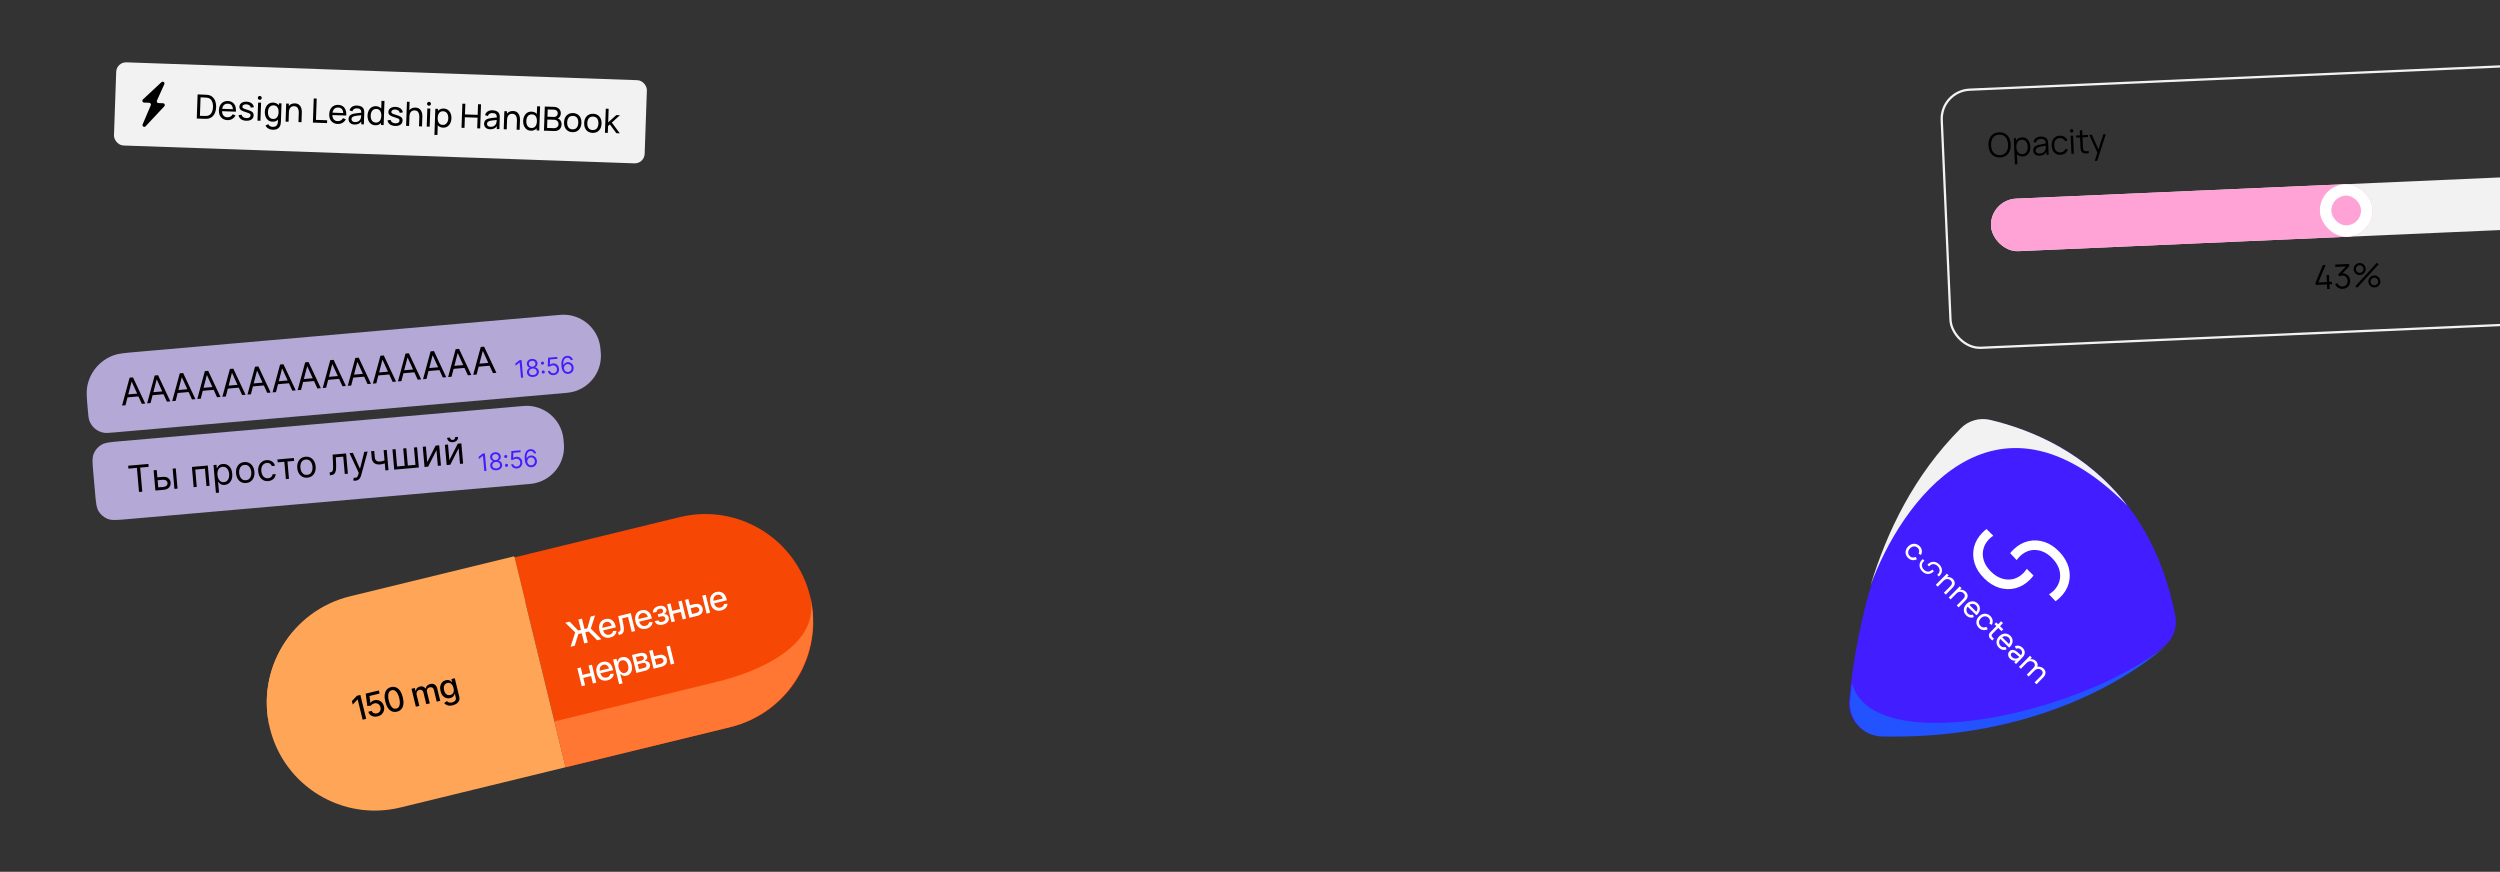 <svg width="1342" height="468" viewBox="0 0 1342 468" fill="none" xmlns="http://www.w3.org/2000/svg">
<rect x="0" y="0" width="1342" height="468" fill="#333333" stroke="none"/>
<g clip-path="url(#clip0_1393_7883)">
<rect x="1041.64" y="48.825" width="477.415" height="138.684" rx="15.667" transform="rotate(-2.509 1041.64 48.825)" stroke="#F2F2F2" stroke-width="1.227"/>
<path d="M1073.67 84.522C1072.41 84.577 1071.32 84.343 1070.4 83.819C1069.48 83.294 1068.77 82.536 1068.26 81.543C1067.76 80.544 1067.47 79.376 1067.42 78.04C1067.36 76.703 1067.54 75.518 1067.95 74.485C1068.37 73.445 1069.01 72.624 1069.88 72.022C1070.75 71.419 1071.82 71.09 1073.08 71.035C1074.35 70.979 1075.44 71.214 1076.36 71.738C1077.28 72.262 1077.99 73.024 1078.5 74.022C1079.01 75.015 1079.29 76.18 1079.35 77.517C1079.41 78.853 1079.23 80.041 1078.81 81.081C1078.39 82.114 1077.75 82.932 1076.87 83.535C1076 84.137 1074.94 84.466 1073.67 84.522ZM1073.64 83.253C1074.62 83.21 1075.45 82.946 1076.1 82.46C1076.77 81.969 1077.25 81.305 1077.56 80.469C1077.86 79.633 1077.99 78.669 1077.94 77.578C1077.9 76.481 1077.68 75.53 1077.3 74.724C1076.91 73.912 1076.37 73.296 1075.66 72.877C1074.95 72.451 1074.11 72.26 1073.12 72.303C1072.12 72.347 1071.3 72.618 1070.63 73.115C1069.98 73.606 1069.5 74.276 1069.2 75.124C1068.9 75.972 1068.77 76.95 1068.82 78.059C1068.87 79.144 1069.08 80.083 1069.47 80.877C1069.85 81.671 1070.39 82.278 1071.1 82.698C1071.81 83.111 1072.65 83.296 1073.64 83.253ZM1085.41 73.738C1086.27 73.7 1087.03 73.889 1087.7 74.304C1088.36 74.719 1088.88 75.309 1089.26 76.073C1089.63 76.832 1089.84 77.696 1089.89 78.667C1089.93 79.644 1089.8 80.53 1089.49 81.324C1089.18 82.118 1088.71 82.752 1088.08 83.224C1087.45 83.696 1086.69 83.951 1085.8 83.99C1085.16 84.018 1084.58 83.921 1084.05 83.698C1083.53 83.468 1083.08 83.133 1082.7 82.694L1082.94 88.169L1081.61 88.228L1081 74.201L1082.18 74.149L1082.24 75.489C1082.59 74.957 1083.02 74.542 1083.56 74.242C1084.09 73.936 1084.71 73.768 1085.41 73.738ZM1085.62 82.764C1086.27 82.736 1086.82 82.543 1087.26 82.188C1087.7 81.832 1088.02 81.356 1088.22 80.758C1088.43 80.154 1088.52 79.478 1088.48 78.729C1088.45 77.98 1088.31 77.319 1088.05 76.748C1087.81 76.17 1087.44 75.723 1086.97 75.408C1086.49 75.093 1085.92 74.95 1085.25 74.979C1084.59 75.008 1084.04 75.194 1083.6 75.538C1083.16 75.881 1082.84 76.352 1082.64 76.949C1082.44 77.54 1082.36 78.222 1082.4 78.996C1082.43 79.763 1082.57 80.435 1082.82 81.013C1083.07 81.585 1083.43 82.028 1083.9 82.344C1084.37 82.653 1084.94 82.794 1085.62 82.764ZM1099.09 75.084C1099.3 75.543 1099.42 76.207 1099.46 77.077L1099.73 83.11L1098.55 83.161L1098.48 81.552C1098.13 82.186 1097.64 82.675 1097.03 83.021C1096.41 83.366 1095.69 83.557 1094.86 83.593C1094.16 83.624 1093.55 83.522 1093.03 83.286C1092.52 83.05 1092.13 82.719 1091.86 82.292C1091.59 81.866 1091.44 81.389 1091.42 80.861C1091.39 80.106 1091.58 79.488 1092 79.007C1092.41 78.526 1093 78.167 1093.77 77.93C1094.24 77.795 1094.76 77.67 1095.34 77.555C1095.92 77.439 1096.59 77.313 1097.36 77.178L1098.16 77.034C1098.11 76.142 1097.87 75.495 1097.45 75.093C1097.03 74.691 1096.36 74.51 1095.46 74.549C1094.78 74.579 1094.21 74.757 1093.77 75.083C1093.33 75.408 1093.04 75.893 1092.89 76.536L1091.59 76.215C1091.78 75.329 1092.2 74.635 1092.85 74.132C1093.5 73.623 1094.36 73.345 1095.42 73.299C1096.31 73.26 1097.07 73.395 1097.7 73.703C1098.34 74.012 1098.8 74.472 1099.09 75.084ZM1094.97 82.445C1095.57 82.418 1096.09 82.287 1096.55 82.051C1097.01 81.808 1097.37 81.489 1097.64 81.093C1097.91 80.691 1098.07 80.242 1098.14 79.747C1098.2 79.372 1098.22 78.854 1098.19 78.195C1097.96 78.229 1097.8 78.258 1097.69 78.28C1096.88 78.412 1096.22 78.528 1095.72 78.628C1095.21 78.722 1094.75 78.835 1094.35 78.967C1093.24 79.346 1092.7 79.958 1092.74 80.803C1092.75 81.103 1092.84 81.382 1092.99 81.639C1093.16 81.896 1093.4 82.102 1093.73 82.255C1094.06 82.403 1094.48 82.466 1094.97 82.445ZM1106.11 83.1C1105.15 83.142 1104.32 82.963 1103.61 82.561C1102.92 82.159 1102.37 81.579 1101.98 80.822C1101.59 80.064 1101.37 79.182 1101.31 78.175C1101.28 77.15 1101.43 76.246 1101.75 75.463C1102.08 74.674 1102.57 74.051 1103.24 73.596C1103.9 73.14 1104.71 72.892 1105.67 72.85C1106.31 72.822 1106.92 72.903 1107.48 73.095C1108.04 73.286 1108.52 73.577 1108.93 73.968C1109.34 74.353 1109.64 74.817 1109.85 75.36L1108.57 75.831C1108.32 75.265 1107.94 74.831 1107.42 74.529C1106.92 74.227 1106.35 74.09 1105.71 74.118C1104.68 74.163 1103.91 74.546 1103.4 75.264C1102.91 75.983 1102.68 76.933 1102.72 78.114C1102.78 79.306 1103.1 80.235 1103.67 80.901C1104.24 81.567 1105.03 81.877 1106.05 81.833C1106.71 81.804 1107.26 81.629 1107.71 81.309C1108.17 80.983 1108.5 80.524 1108.71 79.932L1110.06 80.269C1109.74 81.149 1109.23 81.831 1108.56 82.317C1107.88 82.797 1107.07 83.058 1106.11 83.1ZM1113.26 82.517L1111.94 82.575L1111.51 72.864L1112.84 72.806L1113.26 82.517ZM1112.1 71.163C1111.84 71.174 1111.62 71.097 1111.43 70.931C1111.25 70.764 1111.15 70.552 1111.14 70.295C1111.13 70.031 1111.21 69.808 1111.37 69.627C1111.54 69.445 1111.76 69.349 1112.02 69.337C1112.28 69.326 1112.5 69.406 1112.69 69.578C1112.87 69.744 1112.97 69.956 1112.98 70.214C1112.99 70.472 1112.91 70.691 1112.74 70.873C1112.58 71.055 1112.36 71.151 1112.1 71.163ZM1117.89 73.719L1118.11 78.728L1118.13 79.258C1118.15 79.558 1118.17 79.8 1118.2 79.985C1118.23 80.164 1118.3 80.323 1118.39 80.463C1118.54 80.733 1118.76 80.921 1119.03 81.029C1119.31 81.138 1119.65 81.183 1120.06 81.165C1120.4 81.15 1120.78 81.097 1121.19 81.007L1121.24 82.167C1120.77 82.284 1120.32 82.351 1119.91 82.369C1119.29 82.396 1118.75 82.315 1118.28 82.126C1117.81 81.936 1117.45 81.621 1117.21 81.181C1117.07 80.929 1116.98 80.669 1116.92 80.401C1116.88 80.133 1116.84 79.798 1116.83 79.397L1116.8 78.839L1116.58 73.777L1114.5 73.868L1114.45 72.735L1116.53 72.644L1116.41 69.947L1117.72 69.889L1117.84 72.587L1120.82 72.456L1120.87 73.589L1117.89 73.719ZM1126.45 80.209L1129.04 72.096L1130.39 72.037L1125.79 86.292L1124.47 86.35L1125.88 81.937L1121.51 72.426L1122.91 72.364L1126.45 80.209Z" fill="black"/>
<path d="M1250.54 155.122L1249.21 155.18L1249.1 152.672L1243.04 152.937L1242.99 151.678L1246.92 142.308L1248.4 142.243L1244.47 151.613L1249.05 151.413L1248.88 147.636L1250.21 147.578L1250.38 151.355L1251.79 151.293L1251.85 152.551L1250.43 152.613L1250.54 155.122ZM1257.43 146.767C1258.2 146.727 1258.89 146.867 1259.51 147.189C1260.12 147.504 1260.61 147.966 1260.97 148.575C1261.32 149.184 1261.52 149.887 1261.55 150.685C1261.59 151.5 1261.44 152.236 1261.12 152.893C1260.79 153.544 1260.32 154.063 1259.71 154.45C1259.1 154.831 1258.4 155.039 1257.61 155.073C1256.98 155.101 1256.38 155.013 1255.82 154.809C1255.27 154.605 1254.8 154.299 1254.39 153.89C1253.98 153.482 1253.67 152.991 1253.47 152.417L1254.71 151.984C1254.95 152.593 1255.31 153.054 1255.8 153.369C1256.29 153.684 1256.85 153.828 1257.46 153.801C1258.05 153.775 1258.54 153.633 1258.96 153.375C1259.38 153.11 1259.69 152.751 1259.9 152.297C1260.12 151.844 1260.21 151.326 1260.19 150.745C1260.16 150.163 1260.02 149.656 1259.77 149.222C1259.52 148.789 1259.17 148.462 1258.73 148.241C1258.3 148.013 1257.81 147.912 1257.26 147.936C1257.03 147.946 1256.79 147.99 1256.53 148.067C1256.27 148.144 1256.04 148.242 1255.82 148.359L1255.11 147.337L1259.38 143.032L1253.58 143.287L1253.53 142.019L1261.01 141.691L1261.06 142.977L1257.43 146.767ZM1266.82 147.652C1266.23 147.678 1265.68 147.558 1265.17 147.292C1264.67 147.026 1264.26 146.65 1263.94 146.166C1263.64 145.681 1263.47 145.144 1263.44 144.557C1263.42 143.982 1263.54 143.439 1263.81 142.928C1264.09 142.418 1264.47 142.005 1264.96 141.689C1265.44 141.373 1265.97 141.203 1266.54 141.178C1267.12 141.153 1267.67 141.273 1268.17 141.539C1268.68 141.805 1269.09 142.18 1269.4 142.665C1269.72 143.15 1269.89 143.686 1269.92 144.273C1269.94 144.861 1269.82 145.41 1269.55 145.92C1269.28 146.43 1268.91 146.84 1268.42 147.15C1267.94 147.459 1267.41 147.626 1266.82 147.652ZM1276.87 141.888L1265.32 154.474L1264.38 153.615L1275.93 141.037L1276.87 141.888ZM1266.77 146.456C1267.13 146.44 1267.46 146.333 1267.76 146.133C1268.07 145.934 1268.31 145.674 1268.49 145.354C1268.66 145.028 1268.74 144.685 1268.72 144.326C1268.7 143.966 1268.6 143.634 1268.4 143.331C1268.2 143.021 1267.93 142.781 1267.61 142.609C1267.29 142.437 1266.95 142.358 1266.59 142.374C1266.23 142.39 1265.9 142.498 1265.59 142.697C1265.28 142.897 1265.04 143.16 1264.87 143.485C1264.7 143.805 1264.62 144.145 1264.64 144.505C1264.65 144.864 1264.76 145.199 1264.96 145.508C1265.16 145.812 1265.42 146.05 1265.74 146.222C1266.07 146.394 1266.41 146.472 1266.77 146.456ZM1274.71 154.333C1274.12 154.359 1273.57 154.239 1273.06 153.973C1272.56 153.707 1272.15 153.331 1271.83 152.847C1271.52 152.362 1271.35 151.826 1271.33 151.238C1271.3 150.663 1271.43 150.12 1271.7 149.609C1271.98 149.099 1272.36 148.686 1272.84 148.37C1273.33 148.055 1273.85 147.884 1274.42 147.859C1275.01 147.834 1275.56 147.954 1276.06 148.22C1276.57 148.486 1276.98 148.861 1277.29 149.346C1277.61 149.831 1277.78 150.367 1277.8 150.954C1277.83 151.542 1277.71 152.091 1277.43 152.601C1277.17 153.111 1276.79 153.521 1276.31 153.831C1275.83 154.14 1275.3 154.307 1274.71 154.333ZM1274.66 153.137C1275.02 153.122 1275.35 153.014 1275.65 152.814C1275.96 152.615 1276.2 152.355 1276.37 152.035C1276.54 151.709 1276.62 151.366 1276.61 151.007C1276.59 150.647 1276.48 150.316 1276.28 150.012C1276.08 149.702 1275.82 149.462 1275.5 149.29C1275.18 149.118 1274.84 149.039 1274.48 149.055C1274.11 149.071 1273.77 149.179 1273.46 149.379C1273.16 149.578 1272.92 149.841 1272.75 150.167C1272.58 150.487 1272.5 150.826 1272.52 151.186C1272.53 151.546 1272.64 151.88 1272.84 152.19C1273.04 152.493 1273.3 152.731 1273.62 152.903C1273.94 153.075 1274.29 153.153 1274.66 153.137Z" fill="black"/>
<rect x="1068.15" y="107.243" width="429.551" height="28.228" rx="14.114" transform="rotate(-2.509 1068.15 107.243)" fill="#F2F2F2"/>
<rect x="1068.15" y="107.243" width="204.957" height="28.228" rx="14.114" transform="rotate(-2.509 1068.15 107.243)" fill="#FFA3D6"/>
<rect x="1244.71" y="99.505" width="28.228" height="28.228" rx="14.114" transform="rotate(-2.509 1244.71 99.505)" fill="white"/>
<rect x="1251.12" y="105.367" width="15.955" height="15.955" rx="7.977" transform="rotate(-2.509 1251.12 105.367)" fill="#FFA3D6"/>
<rect x="62.559" y="33.282" width="285.041" height="44.666" rx="5.282" transform="rotate(2 62.559 33.282)" fill="#F2F2F2"/>
<path d="M76.71 53.401L86.668 44.114C87.436 43.399 88.631 44.256 88.199 45.212L84.244 53.979C83.963 54.601 84.403 55.31 85.086 55.334L87.545 55.42C88.369 55.449 88.776 56.434 88.213 57.036L78.152 67.799C77.418 68.584 76.145 67.755 76.567 66.766L80.945 56.496C81.21 55.876 80.769 55.183 80.095 55.16L77.332 55.063C76.477 55.033 76.084 53.984 76.71 53.401Z" fill="black"/>
<path d="M105.622 63.636L106.074 50.684L110.067 50.824C110.751 50.848 111.296 50.894 111.702 50.962C112.669 51.122 113.484 51.51 114.146 52.128C114.809 52.739 115.299 53.513 115.614 54.449C115.93 55.378 116.068 56.401 116.029 57.516C115.99 58.637 115.781 59.654 115.401 60.565C115.021 61.47 114.479 62.205 113.775 62.768C113.071 63.332 112.231 63.66 111.255 63.752C110.851 63.792 110.305 63.8 109.615 63.776L105.622 63.636ZM109.668 62.247C110.328 62.27 110.83 62.254 111.174 62.2C112.188 62.05 112.956 61.542 113.479 60.678C114.001 59.813 114.285 58.74 114.33 57.456C114.375 56.161 114.164 55.067 113.697 54.175C113.236 53.276 112.508 52.719 111.513 52.504C111.173 52.426 110.674 52.376 110.014 52.353L107.666 52.271L107.321 62.165L109.668 62.247ZM119.198 59.698C119.229 60.714 119.486 61.503 119.971 62.066C120.462 62.63 121.154 62.927 122.047 62.958C122.683 62.98 123.243 62.853 123.727 62.576C124.217 62.298 124.606 61.889 124.895 61.347L126.415 61.931C126.007 62.769 125.417 63.412 124.645 63.859C123.873 64.307 123.013 64.514 122.066 64.481C121.119 64.448 120.292 64.209 119.588 63.764C118.889 63.319 118.355 62.706 117.986 61.925C117.623 61.144 117.459 60.252 117.494 59.251C117.53 58.202 117.754 57.294 118.165 56.528C118.582 55.756 119.149 55.172 119.865 54.777C120.588 54.376 121.417 54.192 122.352 54.225C123.282 54.257 124.075 54.495 124.732 54.938C125.395 55.375 125.893 55.99 126.225 56.782C126.558 57.568 126.706 58.495 126.668 59.562C126.662 59.736 126.655 59.868 126.646 59.958L119.198 59.698ZM122.356 55.666C121.486 55.635 120.791 55.854 120.271 56.322C119.75 56.79 119.416 57.487 119.27 58.413L125.027 58.614C124.895 56.706 124.005 55.723 122.356 55.666ZM132.155 64.824C131.387 64.797 130.711 64.66 130.125 64.411C129.539 64.162 129.068 63.816 128.712 63.371C128.355 62.926 128.133 62.399 128.046 61.79L129.692 61.586C129.806 62.124 130.094 62.555 130.557 62.877C131.02 63.2 131.602 63.373 132.304 63.398C132.963 63.42 133.487 63.304 133.874 63.047C134.267 62.785 134.473 62.413 134.489 61.934C134.499 61.646 134.441 61.419 134.315 61.252C134.195 61.086 133.951 60.924 133.584 60.767C133.218 60.605 132.625 60.398 131.805 60.147C130.944 59.883 130.274 59.622 129.797 59.365C129.32 59.103 128.982 58.809 128.783 58.484C128.584 58.158 128.493 57.759 128.51 57.285C128.53 56.722 128.703 56.232 129.029 55.818C129.356 55.397 129.806 55.079 130.377 54.865C130.949 54.645 131.604 54.548 132.342 54.573C133.073 54.599 133.726 54.742 134.299 55.002C134.879 55.256 135.338 55.606 135.676 56.05C136.021 56.488 136.217 56.99 136.263 57.556L134.616 57.796C134.556 57.265 134.307 56.839 133.868 56.518C133.435 56.197 132.871 56.024 132.175 55.999C131.779 55.986 131.426 56.03 131.117 56.134C130.813 56.231 130.574 56.379 130.399 56.577C130.224 56.769 130.132 56.997 130.123 57.261C130.114 57.506 130.179 57.713 130.317 57.88C130.461 58.047 130.726 58.212 131.11 58.376C131.495 58.533 132.074 58.725 132.846 58.95C133.708 59.202 134.377 59.462 134.854 59.731C135.331 60 135.669 60.309 135.867 60.658C136.071 61.008 136.164 61.437 136.146 61.947C136.124 62.57 135.949 63.105 135.622 63.549C135.294 63.988 134.835 64.317 134.245 64.537C133.655 64.756 132.958 64.852 132.155 64.824ZM139.814 64.83L138.213 64.775L138.553 55.06L140.154 55.116L139.814 64.83ZM139.405 53.586C139.112 53.576 138.866 53.468 138.669 53.263C138.479 53.053 138.388 52.8 138.399 52.507C138.409 52.213 138.516 51.97 138.721 51.779C138.932 51.583 139.185 51.489 139.478 51.5C139.778 51.51 140.023 51.621 140.214 51.831C140.411 52.036 140.505 52.286 140.494 52.58C140.484 52.873 140.373 53.119 140.162 53.316C139.958 53.507 139.705 53.597 139.405 53.586ZM149.706 55.45L151.127 55.5L150.786 65.277C150.766 65.858 150.709 66.355 150.617 66.766C150.396 67.772 149.913 68.515 149.17 68.993C148.427 69.472 147.465 69.69 146.284 69.649C145.486 69.621 144.749 69.412 144.072 69.023C143.401 68.639 142.883 68.093 142.517 67.383L144.01 66.661C144.222 67.125 144.537 67.475 144.955 67.712C145.379 67.955 145.843 68.085 146.347 68.102C148.181 68.166 149.125 67.2 149.176 65.202L149.209 64.267C148.842 64.626 148.416 64.9 147.929 65.087C147.442 65.268 146.905 65.348 146.317 65.328C145.43 65.297 144.664 65.048 144.02 64.581C143.382 64.109 142.9 63.479 142.573 62.693C142.252 61.902 142.109 61.017 142.143 60.04C142.177 59.068 142.382 58.202 142.756 57.441C143.137 56.673 143.663 56.079 144.332 55.658C145.007 55.238 145.785 55.043 146.666 55.074C147.314 55.096 147.889 55.233 148.39 55.485C148.892 55.737 149.318 56.088 149.668 56.538L149.706 55.45ZM146.566 63.868C147.508 63.901 148.227 63.593 148.724 62.944C149.227 62.295 149.498 61.413 149.537 60.298C149.576 59.183 149.37 58.287 148.919 57.611C148.469 56.935 147.785 56.581 146.867 56.548C146.231 56.526 145.689 56.666 145.24 56.969C144.798 57.272 144.459 57.695 144.223 58.239C143.995 58.778 143.868 59.398 143.843 60.099C143.819 60.807 143.902 61.44 144.092 61.999C144.289 62.558 144.594 63.004 145.009 63.337C145.43 63.67 145.949 63.847 146.566 63.868ZM158.316 55.498C159.287 55.532 160.052 55.799 160.611 56.299C161.17 56.799 161.551 57.401 161.755 58.104C161.959 58.802 162.048 59.51 162.023 60.23L161.835 65.599L160.216 65.543L160.386 60.677C160.423 59.633 160.249 58.769 159.864 58.083C159.486 57.397 158.823 57.038 157.876 57.005C157.048 56.976 156.385 57.235 155.885 57.782C155.392 58.323 155.127 59.142 155.088 60.24L154.91 65.358L153.291 65.301L153.63 55.587L155.069 55.637L155.025 56.888C155.408 56.414 155.877 56.059 156.431 55.82C156.992 55.581 157.62 55.474 158.316 55.498ZM175.564 66.079L167.955 65.813L168.407 52.861L170.008 52.917L169.609 64.349L175.617 64.559L175.564 66.079ZM178.418 61.766C178.449 62.782 178.706 63.571 179.191 64.134C179.681 64.698 180.373 64.995 181.267 65.026C181.903 65.048 182.462 64.921 182.946 64.644C183.436 64.367 183.826 63.957 184.115 63.415L185.634 63.999C185.227 64.837 184.637 65.48 183.865 65.927C183.093 66.375 182.233 66.582 181.286 66.549C180.338 66.516 179.512 66.277 178.807 65.832C178.108 65.387 177.574 64.774 177.206 63.993C176.843 63.212 176.679 62.321 176.714 61.319C176.75 60.27 176.974 59.362 177.385 58.596C177.802 57.824 178.369 57.24 179.085 56.845C179.808 56.444 180.636 56.26 181.572 56.293C182.501 56.325 183.295 56.563 183.951 57.006C184.615 57.443 185.112 58.058 185.445 58.85C185.778 59.636 185.926 60.563 185.888 61.63C185.882 61.804 185.875 61.936 185.865 62.026L178.418 61.766ZM181.576 57.734C180.706 57.703 180.011 57.922 179.49 58.39C178.97 58.858 178.636 59.555 178.49 60.48L184.246 60.682C184.115 58.774 183.225 57.791 181.576 57.734ZM195.286 58.672C195.403 58.952 195.476 59.261 195.506 59.598C195.536 59.929 195.544 60.317 195.528 60.76L195.319 66.769L193.898 66.719L193.95 65.208C193.135 66.368 191.915 66.92 190.29 66.863C189.589 66.839 188.994 66.689 188.505 66.414C188.016 66.132 187.654 65.769 187.417 65.322C187.181 64.876 187.072 64.385 187.09 63.852C187.14 62.419 187.968 61.496 189.574 61.084C190.046 60.974 190.586 60.882 191.195 60.807C191.804 60.732 192.533 60.653 193.383 60.568L193.961 60.508C193.965 59.721 193.787 59.139 193.428 58.76C193.069 58.375 192.476 58.168 191.649 58.139C191.037 58.118 190.507 58.241 190.06 58.507C189.618 58.768 189.304 59.183 189.116 59.753L187.612 59.241C187.876 58.38 188.355 57.724 189.049 57.274C189.75 56.818 190.639 56.609 191.719 56.647C192.612 56.678 193.365 56.867 193.977 57.212C194.596 57.552 195.032 58.038 195.286 58.672ZM190.58 65.532C191.138 65.551 191.633 65.469 192.065 65.286C192.498 65.097 192.852 64.84 193.128 64.513C193.404 64.18 193.588 63.809 193.68 63.398C193.747 63.196 193.794 62.969 193.821 62.718C193.854 62.467 193.879 62.186 193.896 61.874L193.453 61.913C192.604 61.997 191.95 62.067 191.491 62.123C191.039 62.179 190.625 62.255 190.25 62.35C189.783 62.478 189.407 62.663 189.123 62.905C188.844 63.148 188.697 63.479 188.683 63.898C188.673 64.18 188.733 64.443 188.862 64.688C188.992 64.927 189.201 65.123 189.49 65.277C189.779 65.431 190.142 65.516 190.58 65.532ZM204.783 54.131L206.393 54.188L205.941 67.14L204.511 67.09L204.549 65.992C204.168 66.417 203.719 66.741 203.201 66.963C202.683 67.179 202.103 67.276 201.461 67.253C200.574 67.222 199.808 66.974 199.164 66.507C198.526 66.034 198.044 65.405 197.717 64.619C197.397 63.827 197.253 62.943 197.287 61.965C197.321 60.994 197.526 60.128 197.901 59.366C198.282 58.599 198.807 58.005 199.476 57.584C200.151 57.163 200.929 56.968 201.811 56.999C202.404 57.02 202.937 57.138 203.41 57.352C203.889 57.567 204.299 57.867 204.64 58.251L204.783 54.131ZM201.711 65.794C202.652 65.827 203.371 65.519 203.868 64.87C204.371 64.221 204.642 63.339 204.681 62.224C204.72 61.108 204.514 60.213 204.063 59.536C203.613 58.86 202.929 58.506 202.011 58.474C201.376 58.452 200.833 58.592 200.385 58.895C199.942 59.197 199.603 59.621 199.368 60.165C199.139 60.703 199.012 61.323 198.987 62.025C198.963 62.732 199.046 63.366 199.236 63.925C199.433 64.484 199.739 64.93 200.153 65.263C200.574 65.595 201.093 65.773 201.711 65.794ZM212.122 67.617C211.354 67.59 210.678 67.452 210.092 67.204C209.506 66.955 209.035 66.608 208.678 66.164C208.322 65.719 208.1 65.192 208.013 64.582L209.659 64.379C209.773 64.917 210.061 65.347 210.524 65.67C210.987 65.992 211.569 66.165 212.271 66.19C212.93 66.213 213.454 66.096 213.841 65.84C214.234 65.577 214.439 65.206 214.456 64.726C214.466 64.439 214.408 64.211 214.282 64.045C214.162 63.879 213.918 63.717 213.551 63.56C213.185 63.397 212.592 63.19 211.772 62.94C210.911 62.675 210.241 62.415 209.764 62.158C209.287 61.895 208.949 61.601 208.75 61.276C208.551 60.951 208.46 60.551 208.477 60.078C208.496 59.514 208.67 59.025 208.996 58.61C209.323 58.189 209.773 57.872 210.344 57.657C210.916 57.437 211.571 57.34 212.309 57.366C213.04 57.392 213.693 57.534 214.266 57.794C214.845 58.049 215.305 58.398 215.643 58.842C215.988 59.281 216.184 59.783 216.23 60.349L214.583 60.588C214.523 60.058 214.274 59.632 213.835 59.31C213.402 58.989 212.837 58.816 212.142 58.792C211.746 58.778 211.393 58.823 211.084 58.926C210.78 59.024 210.541 59.171 210.366 59.369C210.191 59.561 210.099 59.789 210.09 60.053C210.081 60.299 210.146 60.505 210.284 60.672C210.428 60.839 210.693 61.005 211.077 61.168C211.462 61.326 212.041 61.517 212.813 61.742C213.675 61.994 214.344 62.255 214.821 62.524C215.298 62.792 215.636 63.102 215.833 63.451C216.037 63.8 216.13 64.23 216.113 64.739C216.091 65.363 215.916 65.897 215.588 66.342C215.261 66.781 214.802 67.11 214.212 67.329C213.622 67.549 212.925 67.645 212.122 67.617ZM223.016 57.758C223.988 57.792 224.753 58.059 225.312 58.558C225.871 59.058 226.252 59.66 226.456 60.364C226.659 61.061 226.749 61.77 226.724 62.489L226.536 67.859L224.917 67.802L225.087 62.936C225.123 61.893 224.95 61.028 224.565 60.343C224.187 59.657 223.524 59.297 222.577 59.264C221.749 59.236 221.086 59.495 220.586 60.041C220.093 60.583 219.827 61.402 219.789 62.499L219.61 67.617L217.991 67.56L218.444 54.608L219.883 54.659L219.726 59.147C220.109 58.674 220.577 58.318 221.132 58.079C221.693 57.841 222.321 57.734 223.016 57.758ZM230.655 68.003L229.054 67.947L229.394 58.233L230.995 58.289L230.655 68.003ZM230.247 56.759C229.953 56.748 229.707 56.641 229.51 56.436C229.32 56.225 229.229 55.973 229.24 55.679C229.25 55.385 229.357 55.142 229.562 54.952C229.773 54.755 230.026 54.662 230.319 54.672C230.619 54.682 230.865 54.793 231.055 55.004C231.252 55.209 231.346 55.458 231.335 55.752C231.325 56.046 231.215 56.291 231.004 56.488C230.799 56.679 230.546 56.769 230.247 56.759ZM238.173 58.269C239.055 58.3 239.814 58.549 240.452 59.015C241.097 59.482 241.579 60.111 241.899 60.903C242.226 61.689 242.373 62.567 242.339 63.539C242.305 64.516 242.097 65.388 241.716 66.156C241.341 66.917 240.816 67.511 240.141 67.938C239.472 68.359 238.694 68.553 237.806 68.523C237.212 68.502 236.679 68.384 236.206 68.169C235.734 67.949 235.327 67.644 234.987 67.253L234.804 72.47L233.194 72.414L233.684 58.383L235.115 58.432L235.077 59.521C235.458 59.096 235.907 58.775 236.425 58.559C236.943 58.343 237.526 58.246 238.173 58.269ZM237.659 67.049C238.277 67.071 238.804 66.93 239.241 66.627C239.684 66.325 240.02 65.901 240.249 65.357C240.484 64.813 240.614 64.187 240.639 63.479C240.663 62.778 240.577 62.15 240.38 61.597C240.19 61.038 239.881 60.592 239.454 60.259C239.034 59.926 238.506 59.749 237.87 59.726C236.953 59.694 236.246 60 235.749 60.643C235.252 61.286 234.984 62.165 234.945 63.281C234.906 64.396 235.112 65.295 235.563 65.977C236.019 66.659 236.718 67.017 237.659 67.049ZM249.343 68.655L247.742 68.599L248.194 55.647L249.795 55.703L249.596 61.415L256.414 61.653L256.613 55.941L258.214 55.997L257.762 68.949L256.161 68.893L256.361 63.173L249.543 62.935L249.343 68.655ZM268.033 61.212C268.149 61.492 268.222 61.801 268.253 62.138C268.283 62.469 268.291 62.857 268.275 63.301L268.065 69.309L266.644 69.259L266.697 67.748C265.882 68.909 264.662 69.46 263.037 69.404C262.335 69.379 261.74 69.229 261.252 68.954C260.763 68.673 260.401 68.309 260.164 67.862C259.927 67.416 259.818 66.926 259.837 66.392C259.887 64.959 260.715 64.036 262.32 63.624C262.792 63.514 263.333 63.422 263.942 63.347C264.551 63.273 265.28 63.193 266.13 63.109L266.708 63.048C266.711 62.261 266.534 61.679 266.175 61.3C265.816 60.915 265.223 60.709 264.395 60.68C263.784 60.658 263.254 60.781 262.806 61.047C262.365 61.308 262.05 61.724 261.862 62.293L260.358 61.782C260.623 60.92 261.102 60.264 261.796 59.815C262.496 59.359 263.386 59.15 264.465 59.187C265.359 59.218 266.112 59.407 266.724 59.752C267.343 60.092 267.779 60.579 268.033 61.212ZM263.327 68.072C263.884 68.091 264.379 68.01 264.812 67.827C265.245 67.638 265.599 67.38 265.875 67.053C266.15 66.721 266.335 66.349 266.427 65.938C266.494 65.736 266.541 65.51 266.568 65.258C266.601 65.007 266.625 64.726 266.642 64.414L266.2 64.453C265.35 64.537 264.696 64.608 264.238 64.664C263.786 64.72 263.372 64.796 262.996 64.891C262.53 65.018 262.154 65.203 261.869 65.445C261.591 65.688 261.444 66.019 261.429 66.439C261.42 66.721 261.479 66.984 261.609 67.228C261.739 67.467 261.948 67.664 262.237 67.818C262.526 67.972 262.889 68.057 263.327 68.072ZM275.42 59.588C276.391 59.622 277.157 59.889 277.716 60.388C278.274 60.888 278.656 61.49 278.859 62.193C279.063 62.891 279.152 63.599 279.127 64.319L278.94 69.689L277.321 69.632L277.491 64.766C277.527 63.723 277.353 62.858 276.969 62.172C276.591 61.487 275.928 61.127 274.98 61.094C274.153 61.066 273.489 61.325 272.99 61.871C272.497 62.413 272.231 63.232 272.193 64.329L272.014 69.447L270.395 69.39L270.734 59.676L272.173 59.727L272.13 60.977C272.512 60.504 272.981 60.148 273.536 59.909C274.096 59.671 274.724 59.563 275.42 59.588ZM288.317 57.048L289.927 57.105L289.474 70.057L288.044 70.007L288.082 68.909C287.701 69.334 287.252 69.658 286.734 69.88C286.216 70.096 285.636 70.193 284.995 70.17C284.107 70.139 283.341 69.891 282.697 69.424C282.059 68.951 281.577 68.322 281.25 67.536C280.93 66.745 280.786 65.86 280.821 64.882C280.854 63.911 281.059 63.045 281.434 62.283C281.815 61.516 282.34 60.922 283.009 60.501C283.684 60.081 284.462 59.886 285.344 59.916C285.937 59.937 286.47 60.055 286.943 60.269C287.422 60.484 287.832 60.784 288.173 61.168L288.317 57.048ZM285.244 68.711C286.185 68.744 286.904 68.436 287.401 67.787C287.904 67.138 288.175 66.256 288.214 65.141C288.253 64.025 288.047 63.13 287.596 62.453C287.146 61.777 286.462 61.423 285.544 61.391C284.909 61.369 284.366 61.509 283.918 61.812C283.475 62.114 283.136 62.538 282.901 63.082C282.672 63.62 282.545 64.24 282.521 64.942C282.496 65.65 282.579 66.283 282.769 66.842C282.966 67.401 283.272 67.847 283.686 68.18C284.107 68.512 284.626 68.69 285.244 68.711ZM299.51 63.545C300.154 63.844 300.646 64.275 300.987 64.839C301.333 65.404 301.494 66.046 301.469 66.765C301.443 67.515 301.264 68.163 300.933 68.71C300.601 69.257 300.14 69.673 299.547 69.958C298.961 70.238 298.275 70.364 297.49 70.337L291.994 70.145L292.447 57.193L297.492 57.369C298.242 57.395 298.887 57.574 299.428 57.905C299.975 58.236 300.386 58.668 300.662 59.2C300.943 59.732 301.073 60.3 301.052 60.906C301.032 61.494 300.884 62.02 300.61 62.485C300.342 62.944 299.975 63.297 299.51 63.545ZM294.013 58.76L293.877 62.655L297.286 62.774C297.669 62.787 298.02 62.718 298.338 62.567C298.655 62.41 298.909 62.185 299.1 61.892C299.29 61.592 299.392 61.244 299.406 60.849C299.419 60.483 299.343 60.153 299.18 59.859C299.016 59.565 298.781 59.332 298.475 59.159C298.174 58.987 297.823 58.893 297.422 58.879L294.013 58.76ZM297.237 68.797C297.717 68.814 298.149 68.742 298.533 68.581C298.923 68.414 299.232 68.17 299.459 67.848C299.686 67.525 299.808 67.142 299.823 66.699C299.838 66.267 299.753 65.871 299.568 65.51C299.382 65.15 299.116 64.861 298.769 64.645C298.423 64.428 298.024 64.313 297.575 64.297L293.824 64.166L293.667 68.672L297.237 68.797ZM307.26 70.948C306.307 70.915 305.484 70.67 304.791 70.213C304.105 69.751 303.586 69.127 303.236 68.34C302.885 67.547 302.727 66.65 302.762 65.649C302.797 64.641 303.02 63.758 303.431 62.998C303.842 62.237 304.409 61.657 305.131 61.256C305.854 60.849 306.683 60.661 307.618 60.694C308.572 60.727 309.394 60.972 310.087 61.429C310.779 61.885 311.301 62.507 311.652 63.294C312.003 64.08 312.161 64.974 312.126 65.976C312.09 66.989 311.867 67.879 311.456 68.645C311.051 69.405 310.487 69.989 309.765 70.396C309.042 70.797 308.207 70.981 307.26 70.948ZM307.313 69.428C308.291 69.462 309.042 69.164 309.569 68.534C310.101 67.898 310.387 67.026 310.426 65.916C310.465 64.795 310.241 63.908 309.753 63.254C309.266 62.595 308.536 62.248 307.565 62.214C306.582 62.18 305.827 62.478 305.3 63.108C304.78 63.738 304.501 64.605 304.462 65.708C304.423 66.829 304.647 67.723 305.134 68.388C305.627 69.048 306.354 69.394 307.313 69.428ZM318.064 71.325C317.111 71.292 316.288 71.047 315.595 70.591C314.909 70.128 314.39 69.504 314.04 68.717C313.689 67.924 313.531 67.027 313.566 66.026C313.601 65.019 313.824 64.135 314.235 63.375C314.646 62.615 315.213 62.034 315.935 61.633C316.658 61.226 317.487 61.039 318.422 61.072C319.375 61.105 320.198 61.35 320.891 61.806C321.583 62.263 322.105 62.884 322.456 63.671C322.807 64.458 322.964 65.352 322.929 66.353C322.894 67.366 322.671 68.256 322.26 69.022C321.855 69.783 321.291 70.366 320.569 70.773C319.846 71.174 319.011 71.358 318.064 71.325ZM318.117 69.805C319.094 69.839 319.846 69.541 320.373 68.911C320.905 68.275 321.191 67.403 321.23 66.294C321.269 65.172 321.045 64.285 320.557 63.632C320.07 62.972 319.34 62.626 318.369 62.592C317.386 62.557 316.631 62.855 316.104 63.485C315.584 64.115 315.305 64.982 315.266 66.085C315.227 67.207 315.451 68.1 315.938 68.766C316.431 69.425 317.158 69.772 318.117 69.805ZM332.7 71.566L330.865 71.502L327.374 66.778L326.397 67.672L326.269 71.342L324.731 71.288L325.192 58.336L326.721 58.389L326.467 65.684L330.845 61.775L332.787 61.843L328.444 65.798L332.7 71.566Z" fill="black"/>
<path d="M1052.9 230.018C1008.74 274.298 996.758 335.205 992.657 375.538C991.61 385.828 999.396 394.853 1009.74 395.086C1080.45 396.682 1133.18 371.556 1162.31 346.456C1166.86 342.535 1168.86 336.447 1167.71 330.552C1153.5 258.2 1102.95 233.659 1068.63 225.509C1062.96 224.162 1057.01 225.888 1052.9 230.018Z" fill="#421DFF"/>
<path d="M1052.56 229.89C1027.55 254.975 1012.85 285.397 1004.07 314.391C1020.11 270.061 1070.12 199.388 1141.85 271.34C1120.23 243.105 1090.79 230.731 1068.31 225.391C1062.63 224.043 1056.68 225.761 1052.56 229.89Z" fill="#F2F2F2"/>
<path d="M994.185 366.706C993.797 369.822 993.459 372.844 993.163 375.758C992.116 386.047 999.9 395.095 1010.24 395.328C1081.42 396.934 1134.38 371.467 1163.38 346.204C1115.58 384.438 1004.65 407.165 994.185 366.706Z" fill="#2253FF"/>
<path d="M1064.2 285.88C1064.9 285.177 1065.62 284.546 1066.36 283.987L1070 287.585C1069.21 288.076 1068.47 288.678 1067.76 289.394C1066.16 291.017 1065.12 292.848 1064.65 294.885C1064.17 296.857 1064.27 298.875 1064.92 300.937C1065.58 302.999 1066.85 304.961 1068.74 306.822C1070.59 308.651 1072.57 309.899 1074.67 310.564C1076.74 311.197 1078.77 311.281 1080.77 310.817C1082.77 310.288 1084.57 309.212 1086.18 307.588C1086.88 306.872 1087.48 306.122 1087.97 305.339L1091.6 308.926C1091.05 309.672 1090.43 310.397 1089.73 311.101C1087.42 313.44 1084.83 314.989 1081.96 315.749C1079.13 316.477 1076.24 316.413 1073.29 315.559C1070.38 314.673 1067.66 312.979 1065.13 310.476C1062.59 307.973 1060.87 305.271 1059.95 302.371C1059.06 299.439 1058.96 296.55 1059.65 293.705C1060.38 290.827 1061.89 288.219 1064.2 285.88Z" fill="white"/>
<path d="M1105.63 320.928C1104.91 321.607 1104.17 322.212 1103.42 322.745L1099.9 319.023C1100.7 318.56 1101.47 317.983 1102.2 317.293C1103.86 315.726 1104.96 313.932 1105.51 311.913C1106.05 309.959 1106.02 307.939 1105.44 305.855C1104.85 303.771 1103.65 301.766 1101.83 299.841C1100.05 297.949 1098.11 296.632 1096.04 295.894C1093.99 295.189 1091.96 295.034 1089.95 295.428C1087.93 295.887 1086.09 296.9 1084.43 298.467C1083.7 299.158 1083.08 299.887 1082.56 300.654L1079.06 296.941C1079.63 296.215 1080.28 295.511 1081 294.832C1083.39 292.575 1086.03 291.117 1088.93 290.458C1091.79 289.83 1094.67 289.994 1097.58 290.95C1100.46 291.937 1103.12 293.725 1105.57 296.315C1108.01 298.905 1109.64 301.665 1110.46 304.595C1111.25 307.557 1111.25 310.448 1110.46 313.267C1109.63 316.118 1108.02 318.671 1105.63 320.928Z" fill="white"/>
<path d="M1030.45 293.162C1030.91 293.611 1031.23 294.098 1031.42 294.62C1031.63 295.143 1031.72 295.682 1031.67 296.238C1031.64 296.794 1031.48 297.351 1031.18 297.908L1030.05 297.284L1029.92 297.154C1030.18 296.612 1030.27 296.072 1030.19 295.533C1030.12 294.993 1029.89 294.527 1029.49 294.132C1029.08 293.73 1028.64 293.47 1028.15 293.354C1027.68 293.246 1027.19 293.273 1026.7 293.434C1026.21 293.596 1025.75 293.893 1025.33 294.324C1024.9 294.755 1024.6 295.221 1024.44 295.722C1024.28 296.215 1024.26 296.7 1024.38 297.175C1024.5 297.659 1024.76 298.102 1025.17 298.505C1025.45 298.781 1025.76 298.981 1026.09 299.106C1026.43 299.231 1026.78 299.277 1027.14 299.243C1027.51 299.217 1027.88 299.115 1028.25 298.938L1028.38 299.069L1029.03 300.208C1028.46 300.497 1027.88 300.663 1027.3 300.706C1026.73 300.742 1026.18 300.658 1025.66 300.455C1025.15 300.251 1024.67 299.924 1024.21 299.474C1023.61 298.883 1023.22 298.23 1023.02 297.517C1022.84 296.796 1022.85 296.074 1023.06 295.35C1023.27 294.626 1023.68 293.949 1024.31 293.318C1024.92 292.695 1025.59 292.274 1026.31 292.056C1027.04 291.829 1027.76 291.809 1028.48 291.995C1029.19 292.181 1029.85 292.57 1030.45 293.162ZM1061.65 323.984C1062.22 324.545 1062.58 325.169 1062.73 325.859C1062.9 326.549 1062.87 327.256 1062.63 327.98C1062.38 328.703 1061.94 329.389 1061.3 330.036L1061.16 330.18L1060.82 330.169L1056.24 325.651C1055.99 325.968 1055.81 326.31 1055.7 326.676C1055.56 327.153 1055.55 327.629 1055.66 328.105C1055.77 328.58 1056.02 329.004 1056.39 329.375C1056.76 329.738 1057.17 329.966 1057.61 330.058C1058.07 330.143 1058.52 330.104 1058.98 329.942L1059.13 330.084L1059.6 331.284C1058.88 331.558 1058.16 331.614 1057.42 331.452C1056.7 331.29 1056.04 330.917 1055.45 330.333C1054.87 329.757 1054.48 329.116 1054.29 328.411C1054.11 327.697 1054.13 326.979 1054.34 326.256C1054.56 325.54 1054.98 324.866 1055.6 324.235C1056.22 323.612 1056.88 323.188 1057.59 322.961C1058.31 322.727 1059.03 322.695 1059.72 322.865C1060.43 323.043 1061.07 323.416 1061.65 323.984ZM1068.46 330.713C1068.91 331.163 1069.24 331.649 1069.43 332.172C1069.64 332.695 1069.73 333.234 1069.68 333.79C1069.65 334.346 1069.49 334.902 1069.19 335.46L1068.06 334.836L1067.92 334.705C1068.19 334.164 1068.28 333.623 1068.2 333.084C1068.13 332.545 1067.9 332.078 1067.5 331.684C1067.09 331.281 1066.65 331.022 1066.16 330.905C1065.69 330.797 1065.2 330.824 1064.71 330.986C1064.22 331.148 1063.76 331.444 1063.33 331.876C1062.91 332.307 1062.61 332.773 1062.45 333.274C1062.29 333.767 1062.27 334.251 1062.39 334.727C1062.51 335.211 1062.77 335.654 1063.18 336.056C1063.46 336.332 1063.77 336.533 1064.1 336.658C1064.44 336.783 1064.79 336.828 1065.15 336.794C1065.52 336.768 1065.89 336.667 1066.26 336.49L1066.39 336.62L1067.04 337.759C1066.47 338.049 1065.89 338.215 1065.31 338.258C1064.74 338.293 1064.19 338.209 1063.67 338.006C1063.16 337.803 1062.68 337.476 1062.22 337.026C1061.62 336.434 1061.23 335.782 1061.03 335.069C1060.85 334.348 1060.86 333.625 1061.07 332.902C1061.28 332.178 1061.69 331.5 1062.32 330.869C1062.93 330.247 1063.6 329.826 1064.32 329.607C1065.05 329.381 1065.77 329.36 1066.49 329.547C1067.2 329.733 1067.86 330.122 1068.46 330.713ZM1079.2 341.321C1079.76 341.882 1080.12 342.506 1080.28 343.196C1080.45 343.886 1080.42 344.593 1080.17 345.317C1079.93 346.04 1079.49 346.726 1078.85 347.373L1078.71 347.516L1078.36 347.506L1073.79 342.988C1073.54 343.305 1073.36 343.647 1073.25 344.013C1073.11 344.49 1073.09 344.966 1073.21 345.442C1073.32 345.917 1073.57 346.341 1073.94 346.712C1074.31 347.075 1074.72 347.302 1075.16 347.395C1075.61 347.48 1076.07 347.441 1076.53 347.279L1076.67 347.421L1077.15 348.621C1076.43 348.895 1075.71 348.951 1074.97 348.789C1074.24 348.627 1073.59 348.254 1073 347.67C1072.41 347.094 1072.03 346.453 1071.84 345.747C1071.66 345.034 1071.68 344.316 1071.89 343.593C1072.11 342.877 1072.53 342.203 1073.15 341.572C1073.76 340.949 1074.43 340.525 1075.14 340.298C1075.86 340.064 1076.57 340.032 1077.27 340.202C1077.98 340.38 1078.62 340.753 1079.2 341.321ZM1085.73 347.754C1086.55 348.559 1086.93 349.422 1086.89 350.343C1086.86 351.272 1086.4 352.179 1085.53 353.066L1082.19 356.444L1081.23 355.498L1082.08 354.642C1081.97 354.657 1081.85 354.669 1081.74 354.673C1081.24 354.692 1080.76 354.611 1080.27 354.432C1079.8 354.252 1079.37 353.969 1078.98 353.582C1078.57 353.172 1078.27 352.725 1078.1 352.242C1077.94 351.767 1077.91 351.298 1078 350.837C1078.1 350.369 1078.33 349.95 1078.69 349.583C1079.21 349.056 1079.82 348.814 1080.52 348.858C1081.23 348.909 1081.95 349.238 1082.67 349.844L1084.86 351.716C1085.26 351.283 1085.46 350.798 1085.46 350.256C1085.47 349.685 1085.24 349.166 1084.77 348.701C1084.41 348.338 1084 348.118 1083.55 348.042C1083.12 347.957 1082.69 348.027 1082.28 348.252L1082.15 348.121L1081.55 346.958C1082.25 346.596 1082.97 346.485 1083.7 346.624C1084.43 346.762 1085.11 347.139 1085.73 347.754ZM1048.34 310.831C1048.77 311.258 1049.06 311.728 1049.21 312.243C1049.38 312.766 1049.37 313.302 1049.21 313.851C1049.05 314.4 1048.7 314.946 1048.16 315.489L1044.49 319.202L1043.47 318.196L1046.89 314.734C1047.32 314.303 1047.59 313.9 1047.71 313.526C1047.83 313.145 1047.84 312.792 1047.71 312.467C1047.6 312.15 1047.41 311.854 1047.13 311.578C1046.82 311.278 1046.45 311.061 1046.02 310.929C1045.59 310.797 1045.14 310.787 1044.67 310.901C1044.2 311.023 1043.75 311.304 1043.32 311.743L1040.17 314.93L1039.15 313.923L1045.08 307.922L1046.06 308.892L1045.15 309.81C1045.33 309.776 1045.51 309.756 1045.69 309.752C1046.17 309.741 1046.64 309.826 1047.09 310.006C1047.55 310.193 1047.97 310.469 1048.34 310.831ZM1055.25 317.663C1055.68 318.089 1055.97 318.559 1056.13 319.074C1056.29 319.597 1056.29 320.133 1056.13 320.682C1055.96 321.231 1055.61 321.777 1055.08 322.32L1051.41 326.033L1050.39 325.027L1053.81 321.565C1054.23 321.134 1054.51 320.731 1054.62 320.357C1054.75 319.976 1054.75 319.622 1054.63 319.297C1054.52 318.981 1054.32 318.684 1054.04 318.408C1053.74 318.108 1053.37 317.892 1052.93 317.76C1052.51 317.627 1052.06 317.618 1051.58 317.732C1051.12 317.854 1050.66 318.134 1050.23 318.573L1047.08 321.76L1046.06 320.755L1051.99 314.753L1052.98 315.724L1052.07 316.641C1052.24 316.606 1052.42 316.587 1052.6 316.583C1053.08 316.573 1053.55 316.657 1054.01 316.837C1054.47 317.024 1054.88 317.3 1055.25 317.663ZM1073.61 336.113L1075.35 337.828L1074.4 338.786L1072.67 337.071L1069.59 340.186C1069.25 340.529 1069.08 340.851 1069.08 341.153C1069.09 341.446 1069.26 341.759 1069.6 342.091L1070.32 342.801L1070.25 342.991L1069.42 343.83L1068.43 342.848C1067.91 342.335 1067.65 341.753 1067.64 341.102C1067.65 340.443 1067.93 339.83 1068.49 339.264L1071.65 336.064L1070.62 335.047L1071.56 334.089L1072.59 335.106L1074.19 333.489L1075.21 334.495L1073.61 336.113ZM1097.1 359.009C1097.51 359.411 1097.78 359.866 1097.93 360.373C1098.08 360.88 1098.07 361.408 1097.9 361.957C1097.74 362.506 1097.39 363.052 1096.85 363.595L1093.19 367.308L1092.17 366.302L1095.6 362.828C1096.03 362.397 1096.3 361.994 1096.41 361.621C1096.53 361.247 1096.54 360.905 1096.43 360.596C1096.33 360.288 1096.14 360.003 1095.88 359.743C1095.61 359.475 1095.26 359.278 1094.85 359.153C1094.44 359.029 1093.99 359.024 1093.52 359.138C1093.05 359.244 1092.59 359.525 1092.14 359.98L1088.99 363.166L1087.97 362.16L1091.41 358.686C1091.83 358.255 1092.1 357.852 1092.22 357.479C1092.34 357.105 1092.34 356.759 1092.23 356.442C1092.12 356.133 1091.94 355.853 1091.68 355.6C1091.41 355.332 1091.06 355.135 1090.63 355.011C1090.22 354.886 1089.78 354.881 1089.3 354.995C1088.83 355.101 1088.38 355.378 1087.94 355.825L1084.79 359.012L1083.77 358.006L1089.7 352.004L1090.68 352.975L1089.77 353.897C1089.96 353.857 1090.16 353.835 1090.35 353.834C1090.82 353.823 1091.27 353.908 1091.71 354.088C1092.16 354.26 1092.55 354.515 1092.9 354.855C1093.41 355.367 1093.72 355.961 1093.81 356.636C1093.87 357.069 1093.82 357.502 1093.66 357.937C1093.87 357.886 1094.08 357.855 1094.3 357.847C1094.79 357.836 1095.29 357.928 1095.77 358.123C1096.26 358.319 1096.7 358.615 1097.1 359.009ZM1033.03 301.049C1032.88 301.142 1032.74 301.251 1032.6 301.377C1032.19 301.754 1031.91 302.19 1031.76 302.684C1031.62 303.162 1031.62 303.659 1031.75 304.174C1031.89 304.688 1032.17 305.187 1032.61 305.669C1033.04 306.143 1033.51 306.475 1034.02 306.667C1034.51 306.85 1035.01 306.898 1035.51 306.811C1036.01 306.708 1036.46 306.467 1036.88 306.09C1037.02 305.964 1037.14 305.83 1037.25 305.693L1038.09 306.615C1037.97 306.746 1037.84 306.876 1037.71 307C1037.11 307.543 1036.45 307.889 1035.74 308.037C1035.03 308.178 1034.32 308.124 1033.61 307.875C1032.91 307.618 1032.26 307.166 1031.67 306.518C1031.08 305.87 1030.7 305.183 1030.51 304.459C1030.33 303.728 1030.34 303.016 1030.55 302.327C1030.77 301.63 1031.18 301.01 1031.77 300.467C1031.91 300.342 1032.05 300.23 1032.19 300.126L1033.03 301.049ZM1081.98 350.956C1081.51 350.554 1081.08 350.327 1080.71 350.273C1080.35 350.22 1080.04 350.333 1079.76 350.613C1079.5 350.876 1079.39 351.206 1079.44 351.603C1079.5 351.999 1079.69 352.371 1080.05 352.719C1080.41 353.074 1080.82 353.313 1081.28 353.438C1081.74 353.562 1082.19 353.567 1082.63 353.453C1083.09 353.347 1083.48 353.123 1083.82 352.779L1083.97 352.632L1081.98 350.956ZM1041.06 303.046C1041.67 303.673 1042.08 304.346 1042.3 305.063C1042.5 305.788 1042.51 306.499 1042.33 307.196C1042.14 307.9 1041.75 308.534 1041.17 309.097C1041.04 309.226 1040.9 309.345 1040.76 309.453L1039.89 308.56C1040.04 308.462 1040.18 308.347 1040.31 308.217C1040.71 307.825 1040.98 307.38 1041.1 306.881C1041.23 306.399 1041.22 305.902 1041.06 305.392C1040.91 304.882 1040.61 304.394 1040.16 303.927C1039.71 303.469 1039.23 303.154 1038.72 302.98C1038.21 302.815 1037.71 302.783 1037.22 302.888C1036.72 303.008 1036.27 303.265 1035.87 303.657C1035.74 303.787 1035.62 303.924 1035.52 304.064L1034.65 303.173C1034.76 303.038 1034.88 302.904 1035.01 302.775C1035.59 302.212 1036.24 301.843 1036.95 301.67C1037.65 301.505 1038.36 301.535 1039.08 301.759C1039.79 301.99 1040.45 302.419 1041.06 303.046ZM1078.25 342.279C1077.9 341.932 1077.49 341.701 1077.02 341.585C1076.56 341.46 1076.09 341.471 1075.61 341.617C1075.31 341.71 1075.02 341.858 1074.74 342.06L1078.43 345.701C1078.69 345.359 1078.86 345.008 1078.94 344.645C1079.04 344.208 1079.03 343.787 1078.91 343.383C1078.8 342.971 1078.58 342.603 1078.25 342.279ZM1060.7 324.942C1060.35 324.595 1059.94 324.364 1059.47 324.248C1059.01 324.124 1058.54 324.134 1058.07 324.28C1057.76 324.373 1057.47 324.521 1057.2 324.723L1060.88 328.364C1061.14 328.022 1061.31 327.671 1061.39 327.308C1061.5 326.871 1061.49 326.45 1061.36 326.046C1061.25 325.634 1061.03 325.266 1060.7 324.942Z" fill="white"/>
<path d="M276.16 299.209L364.854 277.597C395.96 270.017 427.322 289.089 434.902 320.196V320.196C442.482 351.302 423.409 382.664 392.303 390.244L303.609 411.856L276.16 299.209Z" fill="#F64704"/>
<path d="M303.609 411.856L214.916 433.469C183.809 441.049 152.448 421.976 144.868 390.87V390.87C137.288 359.763 156.36 328.402 187.467 320.822L276.16 299.209L303.609 411.856Z" fill="#FFA558"/>
<path d="M385.66 365.8L297.614 387.255L303.609 411.856L391.655 390.401C423.119 382.734 442.41 351.012 434.743 319.548C441.432 346.997 405.082 361.067 385.66 365.8Z" fill="#FF7733"/>
<path d="M193.967 344.675L282.013 323.22L276.018 298.619L187.972 320.073C156.508 327.741 137.217 359.463 144.884 390.927C138.195 363.477 174.545 349.407 193.967 344.675Z" fill="#FFA558"/>
<path d="M193.444 373.04L196.572 385.876L194.659 386.342L192.006 375.453L191.92 375.474L189.36 378.224L188.906 376.364L191.583 373.494L193.444 373.04ZM202.747 384.553C201.96 384.745 201.218 384.768 200.519 384.622C199.824 384.469 199.226 384.173 198.724 383.736C198.221 383.293 197.875 382.735 197.687 382.063L199.565 381.606C199.744 382.14 200.098 382.531 200.627 382.78C201.156 383.028 201.73 383.076 202.35 382.925C202.844 382.805 203.253 382.584 203.576 382.262C203.899 381.94 204.121 381.554 204.243 381.104C204.363 380.649 204.36 380.163 204.234 379.646C204.108 379.13 203.884 378.695 203.56 378.341C203.236 377.982 202.847 377.734 202.393 377.595C201.945 377.454 201.466 377.446 200.954 377.571C200.564 377.666 200.19 377.83 199.833 378.063C199.475 378.29 199.201 378.54 199.012 378.811L197.166 378.987L196.313 372.341L203.368 370.622L203.773 372.285L198.337 373.609L198.808 377.3L198.877 377.283C199.063 376.976 199.345 376.695 199.72 376.439C200.1 376.176 200.532 375.986 201.014 375.868C201.795 375.678 202.535 375.695 203.235 375.92C203.939 376.138 204.545 376.526 205.052 377.084C205.557 377.636 205.911 378.325 206.112 379.152C206.315 379.985 206.307 380.775 206.088 381.522C205.867 382.263 205.469 382.902 204.893 383.437C204.324 383.971 203.609 384.343 202.747 384.553ZM213.119 382.026C212.131 382.267 211.221 382.215 210.389 381.87C209.562 381.524 208.843 380.908 208.232 380.023C207.625 379.13 207.152 377.986 206.812 376.591C206.473 375.201 206.371 373.97 206.505 372.897C206.637 371.818 206.991 370.935 207.565 370.247C208.145 369.553 208.925 369.086 209.907 368.846C210.895 368.606 211.803 368.661 212.631 369.013C213.463 369.358 214.183 369.979 214.791 370.877C215.404 371.769 215.88 372.909 216.218 374.299C216.558 375.694 216.664 376.928 216.536 377.999C216.406 379.065 216.054 379.942 215.48 380.629C214.905 381.317 214.118 381.783 213.119 382.026ZM212.716 380.372C213.319 380.225 213.78 379.909 214.1 379.423C214.419 378.938 214.599 378.301 214.638 377.513C214.676 376.719 214.568 375.802 214.315 374.763C214.06 373.717 213.734 372.854 213.337 372.172C212.938 371.484 212.485 370.999 211.978 370.714C211.469 370.425 210.913 370.353 210.31 370.5C209.42 370.717 208.836 371.319 208.56 372.305C208.287 373.284 208.342 374.557 208.724 376.125C208.977 377.164 209.303 378.028 209.702 378.716C210.099 379.397 210.552 379.88 211.059 380.164C211.572 380.447 212.124 380.516 212.716 380.372ZM223.241 379.377L220.895 369.746L222.678 369.312L223.064 370.897L223.193 370.865C223.264 370.282 223.49 369.786 223.871 369.377C224.256 368.961 224.765 368.675 225.396 368.521C226.04 368.365 226.614 368.386 227.119 368.586C227.628 368.778 228.054 369.115 228.396 369.597L228.5 369.572C228.602 368.994 228.866 368.491 229.291 368.065C229.715 367.633 230.272 367.333 230.961 367.165C231.834 366.953 232.616 367.054 233.308 367.47C233.998 367.88 234.477 368.636 234.746 369.738L236.318 376.191L234.44 376.648L232.91 370.368C232.75 369.714 232.457 369.286 232.031 369.086C231.604 368.88 231.143 368.837 230.649 368.957C230.041 369.105 229.613 369.41 229.367 369.872C229.125 370.326 229.073 370.841 229.213 371.415L230.71 377.557L228.832 378.015L227.272 371.614C227.145 371.092 226.882 370.712 226.484 370.474C226.085 370.237 225.624 370.182 225.102 370.309C224.746 370.396 224.439 370.571 224.181 370.835C223.927 371.091 223.748 371.408 223.646 371.786C223.548 372.157 223.551 372.558 223.656 372.988L225.102 378.924L223.241 379.377ZM243.052 378.583C241.903 378.863 240.946 378.868 240.181 378.598C239.415 378.329 238.834 377.929 238.437 377.399L239.878 376.345C240.038 376.501 240.237 376.659 240.477 376.82C240.723 376.979 241.027 377.09 241.389 377.154C241.752 377.218 242.191 377.187 242.708 377.061C243.414 376.889 243.958 376.574 244.339 376.116C244.722 375.664 244.822 375.061 244.638 374.309L244.179 372.423L244.049 372.454C243.995 372.68 243.892 372.946 243.741 373.25C243.589 373.549 243.352 373.835 243.029 374.108C242.706 374.381 242.249 374.59 241.657 374.734C240.899 374.919 240.173 374.907 239.477 374.7C238.786 374.485 238.175 374.074 237.644 373.467C237.117 372.854 236.729 372.035 236.48 371.013C236.231 369.991 236.193 369.073 236.365 368.258C236.542 367.436 236.887 366.756 237.401 366.217C237.915 365.678 238.559 365.314 239.334 365.125C239.931 364.98 240.438 364.963 240.855 365.074C241.276 365.178 241.622 365.337 241.893 365.551C242.164 365.765 242.381 365.958 242.545 366.131L242.683 366.098L242.301 364.53L244.119 364.087L246.518 373.933C246.719 374.76 246.692 375.485 246.436 376.107C246.186 376.727 245.764 377.244 245.171 377.656C244.579 378.074 243.873 378.383 243.052 378.583ZM241.691 373.074C242.501 372.877 243.053 372.447 243.348 371.785C243.647 371.116 243.676 370.285 243.434 369.291C243.276 368.642 243.042 368.097 242.734 367.655C242.424 367.207 242.049 366.891 241.609 366.706C241.167 366.516 240.67 366.488 240.119 366.622C239.556 366.759 239.121 367.021 238.813 367.406C238.51 367.784 238.324 368.246 238.257 368.792C238.187 369.332 238.228 369.909 238.377 370.524C238.53 371.149 238.76 371.681 239.067 372.117C239.372 372.547 239.747 372.848 240.19 373.02C240.639 373.191 241.14 373.209 241.691 373.074Z" fill="black"/>
<path d="M312.399 332.092L315.527 344.927L313.614 345.393L310.487 332.558L312.399 332.092ZM306.292 347.178L308.766 339.466L303.449 334.273L305.818 333.696L310.357 338.467L315.284 337.266L317.085 330.95L319.445 330.375L317.139 337.426L322.857 343.141L320.592 343.693L316.037 339.008L310.455 340.368L308.515 346.636L306.292 347.178ZM327.557 342.206C326.616 342.435 325.75 342.43 324.962 342.19C324.173 341.95 323.502 341.506 322.948 340.856C322.399 340.199 322.003 339.374 321.761 338.38C321.52 337.392 321.489 336.478 321.668 335.638C321.852 334.796 322.223 334.085 322.782 333.505C323.344 332.917 324.073 332.515 324.969 332.296C325.515 332.163 326.065 332.124 326.619 332.177C327.174 332.23 327.702 332.4 328.203 332.685C328.705 332.971 329.148 333.392 329.533 333.949C329.924 334.505 330.225 335.216 330.437 336.083L330.6 336.755L322.942 338.621L322.6 337.217L329.294 335.586L328.537 336.264C328.393 335.672 328.173 335.172 327.879 334.763C327.585 334.354 327.223 334.068 326.794 333.905C326.369 333.735 325.887 333.715 325.347 333.847C324.807 333.978 324.376 334.22 324.055 334.572C323.739 334.923 323.532 335.336 323.434 335.809C323.337 336.283 323.35 336.773 323.473 337.278L323.706 338.235C323.867 338.895 324.118 339.427 324.46 339.83C324.802 340.234 325.206 340.507 325.672 340.648C326.144 340.789 326.653 340.793 327.199 340.66C327.555 340.573 327.864 340.443 328.126 340.269C328.394 340.095 328.608 339.878 328.771 339.62C328.933 339.361 329.031 339.066 329.066 338.735L330.923 338.639C330.905 339.191 330.763 339.706 330.496 340.185C330.229 340.663 329.847 341.079 329.349 341.432C328.855 341.777 328.258 342.035 327.557 342.206ZM332.178 340.87L331.775 339.253L332.111 339.171C332.471 339.077 332.729 338.901 332.886 338.644C333.047 338.38 333.113 337.965 333.085 337.4C333.062 336.834 332.948 336.053 332.742 335.056L331.873 330.742L338.583 329.107L340.93 338.737L339.095 339.184L337.143 331.173L333.99 331.941L334.635 335.261C334.794 336.062 334.885 336.773 334.908 337.394C334.932 338.015 334.874 338.552 334.735 339.006C334.595 339.454 334.365 339.82 334.045 340.105C333.725 340.39 333.301 340.596 332.772 340.725L332.178 340.87ZM346.905 337.491C345.963 337.721 345.098 337.716 344.309 337.476C343.521 337.236 342.85 336.791 342.296 336.141C341.747 335.484 341.351 334.659 341.109 333.665C340.868 332.678 340.837 331.764 341.015 330.923C341.2 330.081 341.571 329.37 342.129 328.79C342.692 328.203 343.421 327.8 344.317 327.582C344.862 327.449 345.412 327.409 345.967 327.462C346.521 327.516 347.049 327.685 347.551 327.971C348.052 328.256 348.496 328.678 348.881 329.235C349.272 329.79 349.573 330.502 349.784 331.369L349.948 332.041L342.29 333.907L341.948 332.503L348.641 330.872L347.884 331.549C347.74 330.957 347.521 330.457 347.227 330.048C346.932 329.639 346.571 329.353 346.142 329.19C345.717 329.02 345.234 329.001 344.695 329.132C344.155 329.264 343.724 329.506 343.402 329.858C343.086 330.209 342.879 330.621 342.782 331.095C342.685 331.569 342.697 332.059 342.821 332.564L343.054 333.52C343.214 334.181 343.466 334.712 343.807 335.116C344.149 335.519 344.553 335.792 345.02 335.934C345.492 336.074 346.001 336.078 346.546 335.945C346.902 335.858 347.211 335.728 347.473 335.555C347.741 335.38 347.956 335.164 348.118 334.905C348.28 334.647 348.379 334.352 348.414 334.021L350.27 333.924C350.252 334.476 350.11 334.991 349.844 335.47C349.577 335.949 349.195 336.364 348.697 336.717C348.203 337.062 347.606 337.321 346.905 337.491ZM351.473 333.467L353.377 333.003C353.508 333.391 353.763 333.651 354.142 333.784C354.527 333.915 354.987 333.919 355.522 333.794C356.055 333.659 356.483 333.43 356.806 333.107C357.129 332.785 357.232 332.374 357.116 331.873C357.046 331.586 356.91 331.351 356.708 331.169C356.511 330.986 356.266 330.866 355.972 330.81C355.683 330.747 355.364 330.761 355.015 330.852L353.447 331.234L353.088 329.761L354.656 329.379C355.179 329.251 355.543 329.038 355.75 328.738C355.956 328.432 356.014 328.096 355.924 327.728C355.827 327.332 355.609 327.048 355.269 326.875C354.929 326.702 354.507 326.68 354.003 326.809C353.502 326.925 353.11 327.14 352.827 327.452C352.543 327.758 352.435 328.092 352.505 328.452L350.61 328.914C350.491 328.377 350.537 327.867 350.748 327.383C350.964 326.899 351.315 326.479 351.8 326.123C352.284 325.762 352.868 325.498 353.551 325.331C354.263 325.158 354.909 325.122 355.487 325.225C356.066 325.327 356.548 325.547 356.935 325.885C357.32 326.217 357.574 326.648 357.697 327.178C357.832 327.705 357.779 328.177 357.54 328.594C357.307 329.01 356.955 329.351 356.485 329.618L356.508 329.712C356.888 329.65 357.246 329.684 357.582 329.816C357.923 329.939 358.214 330.148 358.456 330.442C358.702 330.729 358.877 331.082 358.979 331.501C359.121 332.087 359.082 332.635 358.859 333.146C358.643 333.655 358.279 334.096 357.768 334.47C357.255 334.838 356.632 335.115 355.898 335.3C355.185 335.468 354.519 335.508 353.902 335.421C353.29 335.333 352.771 335.125 352.344 334.797C351.916 334.463 351.626 334.02 351.473 333.467ZM365.6 326.767L365.995 328.386L360.783 329.656L360.389 328.037L365.6 326.767ZM359.929 323.905L362.276 333.536L360.459 333.979L358.112 324.348L359.929 323.905ZM365.933 322.442L368.28 332.073L366.454 332.518L364.107 322.887L365.933 322.442ZM369.94 324.988L372.739 324.306C373.909 324.015 374.882 324.085 375.656 324.517C376.436 324.948 376.942 325.624 377.173 326.548C377.32 327.151 377.308 327.725 377.137 328.272C376.966 328.819 376.642 329.299 376.165 329.713C375.686 330.122 375.057 330.421 374.276 330.612L370.072 331.636L367.725 322.005L369.543 321.563L371.495 329.574L373.881 328.992C374.415 328.862 374.821 328.617 375.098 328.258C375.374 327.892 375.461 327.488 375.359 327.044C375.24 326.58 374.973 326.244 374.557 326.035C374.141 325.826 373.667 325.79 373.134 325.926L370.334 326.608L369.94 324.988ZM379.315 329.384L376.968 319.753L378.829 319.3L381.176 328.93L379.315 329.384ZM387.151 327.684C386.209 327.914 385.344 327.909 384.555 327.669C383.767 327.429 383.096 326.984 382.542 326.334C381.992 325.677 381.596 324.852 381.354 323.859C381.114 322.871 381.083 321.957 381.261 321.116C381.445 320.274 381.817 319.563 382.375 318.983C382.937 318.396 383.667 317.993 384.563 317.775C385.108 317.642 385.658 317.602 386.213 317.656C386.767 317.709 387.295 317.879 387.797 318.164C388.298 318.449 388.741 318.871 389.127 319.428C389.518 319.983 389.819 320.695 390.03 321.562L390.194 322.234L382.536 324.1L382.194 322.696L388.887 321.065L388.13 321.742C387.986 321.151 387.767 320.65 387.472 320.242C387.178 319.833 386.816 319.547 386.387 319.383C385.962 319.213 385.48 319.194 384.94 319.325C384.401 319.457 383.97 319.699 383.648 320.051C383.332 320.402 383.125 320.814 383.028 321.288C382.93 321.762 382.943 322.252 383.066 322.757L383.299 323.713C383.46 324.374 383.711 324.906 384.053 325.309C384.395 325.712 384.799 325.985 385.265 326.127C385.738 326.267 386.247 326.271 386.792 326.138C387.148 326.051 387.457 325.921 387.719 325.748C387.987 325.573 388.202 325.357 388.364 325.098C388.526 324.84 388.624 324.545 388.659 324.214L390.516 324.118C390.498 324.669 390.356 325.185 390.089 325.663C389.823 326.142 389.44 326.558 388.942 326.91C388.448 327.256 387.851 327.514 387.151 327.684ZM317.418 361.151L317.812 362.771L312.601 364.041L312.206 362.421L317.418 361.151ZM311.747 358.29L314.094 367.92L312.276 368.363L309.929 358.733L311.747 358.29ZM317.751 356.827L320.098 366.457L318.271 366.902L315.925 357.272L317.751 356.827ZM326.081 365.209C325.139 365.439 324.274 365.434 323.486 365.194C322.697 364.954 322.026 364.509 321.472 363.859C320.923 363.202 320.527 362.377 320.285 361.383C320.044 360.396 320.013 359.482 320.192 358.641C320.376 357.799 320.747 357.088 321.305 356.508C321.868 355.921 322.597 355.518 323.493 355.3C324.039 355.167 324.589 355.127 325.143 355.18C325.698 355.234 326.226 355.403 326.727 355.689C327.229 355.974 327.672 356.395 328.057 356.953C328.448 357.508 328.749 358.22 328.961 359.087L329.124 359.759L321.466 361.625L321.124 360.221L327.817 358.59L327.061 359.267C326.916 358.675 326.697 358.175 326.403 357.766C326.109 357.357 325.747 357.071 325.318 356.908C324.893 356.738 324.411 356.719 323.871 356.85C323.331 356.982 322.9 357.224 322.578 357.576C322.262 357.927 322.056 358.339 321.958 358.813C321.861 359.287 321.874 359.777 321.997 360.282L322.23 361.238C322.391 361.898 322.642 362.43 322.984 362.834C323.325 363.237 323.729 363.51 324.196 363.652C324.668 363.792 325.177 363.796 325.723 363.663C326.079 363.576 326.388 363.446 326.65 363.273C326.917 363.098 327.132 362.882 327.294 362.623C327.456 362.365 327.555 362.07 327.59 361.739L329.446 361.642C329.429 362.194 329.287 362.709 329.02 363.188C328.753 363.667 328.371 364.082 327.873 364.435C327.379 364.78 326.782 365.038 326.081 365.209ZM332.346 367.287L329.122 354.056L330.931 353.615L331.313 355.183L331.468 355.145C331.534 354.916 331.635 354.645 331.772 354.332C331.914 354.017 332.145 353.718 332.465 353.433C332.784 353.142 333.239 352.925 333.83 352.781C334.605 352.592 335.342 352.619 336.04 352.863C336.744 353.105 337.362 353.554 337.892 354.209C338.423 354.865 338.816 355.715 339.071 356.76C339.323 357.794 339.367 358.726 339.205 359.557C339.04 360.381 338.703 361.069 338.192 361.619C337.686 362.162 337.042 362.529 336.261 362.719C335.681 362.861 335.181 362.879 334.76 362.775C334.343 362.664 333.997 362.502 333.72 362.289C333.449 362.076 333.231 361.882 333.067 361.709L332.964 361.734L334.207 366.834L332.346 367.287ZM335.468 361.225C336.025 361.089 336.454 360.826 336.754 360.437C337.055 360.047 337.237 359.573 337.302 359.016C337.372 358.452 337.328 357.848 337.171 357.205C337.016 356.567 336.782 356.019 336.469 355.56C336.157 355.101 335.778 354.77 335.333 354.568C334.889 354.366 334.385 354.334 333.822 354.471C333.277 354.604 332.851 354.857 332.547 355.229C332.241 355.596 332.052 356.055 331.979 356.608C331.912 357.154 331.96 357.763 332.123 358.435C332.287 359.107 332.529 359.674 332.849 360.138C333.168 360.602 333.55 360.931 333.993 361.128C334.442 361.322 334.934 361.355 335.468 361.225ZM341.599 361.218L339.252 351.587L343.232 350.618C344.319 350.359 345.237 350.384 345.988 350.694C346.738 350.998 347.206 351.547 347.393 352.341C347.536 352.903 347.467 353.391 347.185 353.807C346.901 354.216 346.481 354.553 345.925 354.816C346.361 354.759 346.782 354.79 347.189 354.91C347.601 355.028 347.959 355.236 348.262 355.533C348.57 355.823 348.782 356.207 348.899 356.683C349.023 357.194 348.999 357.681 348.825 358.143C348.656 358.598 348.351 358.995 347.911 359.333C347.47 359.672 346.897 359.927 346.19 360.099L341.599 361.218ZM342.972 359.213L345.806 358.523C346.267 358.417 346.603 358.222 346.814 357.94C347.023 357.651 347.079 357.318 346.981 356.941C346.878 356.491 346.663 356.173 346.337 355.984C346.01 355.79 345.617 355.749 345.157 355.861L342.323 356.552L342.972 359.213ZM341.99 355.182L344.229 354.636C344.756 354.502 345.142 354.289 345.388 353.998C345.638 353.7 345.714 353.362 345.615 352.984C345.53 352.61 345.31 352.356 344.955 352.223C344.599 352.085 344.154 352.081 343.62 352.211L341.398 352.753L341.99 355.182ZM350.718 352.316L353.518 351.634C354.688 351.342 355.66 351.413 356.435 351.845C357.215 352.275 357.72 352.952 357.951 353.875C358.098 354.478 358.086 355.053 357.915 355.599C357.744 356.146 357.42 356.627 356.943 357.041C356.465 357.45 355.835 357.749 355.054 357.939L350.85 358.964L348.504 349.333L350.321 348.89L352.273 356.901L354.66 356.32C355.194 356.19 355.599 355.945 355.877 355.585C356.153 355.22 356.24 354.815 356.138 354.372C356.019 353.908 355.751 353.572 355.335 353.363C354.919 353.154 354.445 353.117 353.912 353.253L351.113 353.935L350.718 352.316ZM360.094 356.711L357.747 347.081L359.607 346.627L361.954 356.258L360.094 356.711Z" fill="white"/>
<path opacity="0.8" d="M73.397 188.908C67.029 189.465 63.845 189.743 61.281 190.63C53.608 193.281 48.019 199.942 46.74 207.958C46.313 210.637 46.592 213.822 47.149 220.189C47.402 223.084 47.529 224.531 47.932 225.697C49.137 229.184 52.164 231.725 55.808 232.306C57.026 232.5 58.473 232.374 61.368 232.121L303.319 210.953C304.341 210.863 304.852 210.819 305.282 210.762C315.509 209.416 323.012 200.475 322.562 190.169C322.543 189.735 322.498 189.224 322.408 188.202C322.319 187.18 322.275 186.669 322.218 186.239C320.872 176.012 311.931 168.509 301.625 168.959C301.191 168.978 300.68 169.023 299.658 169.112L73.397 188.908Z" fill="#D4C5FF"/>
<path d="M279.992 193.272L280.816 202.69L279.675 202.79L278.956 194.567L278.901 194.572L276.735 196.3L276.633 195.141L278.851 193.371L279.992 193.272ZM286.294 202.341C285.662 202.396 285.094 202.333 284.59 202.152C284.089 201.967 283.686 201.688 283.382 201.317C283.077 200.942 282.904 200.499 282.863 199.99C282.825 199.592 282.871 199.217 283.001 198.866C283.13 198.512 283.323 198.209 283.579 197.958C283.838 197.704 284.137 197.531 284.475 197.439L284.47 197.384C284.009 197.307 283.628 197.086 283.327 196.72C283.026 196.351 282.855 195.916 282.815 195.416C282.77 194.938 282.853 194.5 283.066 194.101C283.278 193.702 283.589 193.376 283.999 193.12C284.413 192.865 284.895 192.713 285.447 192.665C285.993 192.617 286.49 192.683 286.938 192.863C287.386 193.043 287.75 193.311 288.028 193.667C288.309 194.022 288.472 194.439 288.517 194.917C288.558 195.417 288.46 195.875 288.225 196.291C287.992 196.704 287.66 196.988 287.229 197.143L287.234 197.198C287.58 197.23 287.899 197.348 288.192 197.554C288.485 197.758 288.727 198.022 288.919 198.348C289.111 198.671 289.226 199.032 289.264 199.43C289.306 199.939 289.207 200.405 288.969 200.828C288.734 201.247 288.386 201.591 287.924 201.86C287.466 202.125 286.922 202.286 286.294 202.341ZM286.205 201.329C286.631 201.292 286.993 201.191 287.291 201.026C287.588 200.86 287.81 200.645 287.957 200.379C288.104 200.113 288.164 199.811 288.137 199.473C288.103 199.118 287.984 198.812 287.779 198.555C287.574 198.297 287.309 198.104 286.982 197.975C286.659 197.846 286.298 197.799 285.899 197.834C285.498 197.869 285.146 197.979 284.844 198.163C284.545 198.346 284.317 198.582 284.16 198.871C284.006 199.16 283.946 199.482 283.98 199.837C284.006 200.174 284.113 200.462 284.301 200.699C284.492 200.935 284.749 201.109 285.074 201.219C285.399 201.33 285.776 201.367 286.205 201.329ZM285.814 196.859C286.151 196.829 286.444 196.736 286.693 196.578C286.945 196.42 287.135 196.213 287.264 195.958C287.393 195.703 287.445 195.412 287.42 195.087C287.389 194.769 287.29 194.498 287.122 194.274C286.954 194.048 286.734 193.882 286.462 193.776C286.19 193.667 285.88 193.628 285.534 193.658C285.181 193.689 284.879 193.782 284.627 193.937C284.374 194.089 284.187 194.29 284.063 194.542C283.94 194.791 283.894 195.074 283.925 195.393C283.95 195.718 284.047 195.996 284.215 196.225C284.387 196.454 284.61 196.624 284.886 196.736C285.161 196.848 285.471 196.889 285.814 196.859ZM291.691 200.525C291.464 200.545 291.262 200.48 291.085 200.332C290.909 200.184 290.81 199.996 290.79 199.769C290.771 199.542 290.835 199.341 290.983 199.164C291.131 198.987 291.319 198.889 291.546 198.869C291.773 198.849 291.975 198.913 292.151 199.062C292.328 199.21 292.426 199.398 292.446 199.624C292.459 199.775 292.433 199.916 292.367 200.048C292.305 200.181 292.214 200.29 292.095 200.378C291.979 200.462 291.844 200.511 291.691 200.525ZM291.274 195.76C291.047 195.78 290.845 195.716 290.668 195.568C290.492 195.419 290.393 195.232 290.374 195.005C290.354 194.778 290.418 194.576 290.566 194.399C290.715 194.223 290.902 194.124 291.129 194.105C291.356 194.085 291.558 194.149 291.734 194.297C291.911 194.446 292.009 194.633 292.029 194.86C292.042 195.01 292.016 195.152 291.95 195.284C291.888 195.416 291.797 195.526 291.678 195.614C291.562 195.698 291.427 195.747 291.274 195.76ZM297.249 201.382C296.709 201.43 296.214 201.365 295.763 201.188C295.312 201.011 294.939 200.747 294.646 200.396C294.353 200.045 294.173 199.631 294.107 199.155L295.21 199.058C295.29 199.481 295.514 199.816 295.882 200.065C296.253 200.311 296.679 200.413 297.16 200.371C297.546 200.337 297.882 200.216 298.167 200.009C298.454 199.802 298.67 199.533 298.814 199.202C298.961 198.868 299.017 198.5 298.982 198.098C298.946 197.687 298.823 197.329 298.614 197.023C298.408 196.713 298.14 196.479 297.811 196.319C297.482 196.159 297.117 196.096 296.715 196.128C296.426 196.15 296.134 196.22 295.839 196.339C295.543 196.454 295.303 196.591 295.119 196.749L294.041 196.714L294.206 192.028L299.099 191.6L299.188 192.612L295.251 192.956L295.163 195.763L295.218 195.758C295.398 195.588 295.629 195.439 295.911 195.313C296.194 195.186 296.493 195.109 296.809 195.081C297.385 195.031 297.911 195.124 298.386 195.36C298.863 195.594 299.252 195.937 299.551 196.389C299.853 196.842 300.031 197.373 300.084 197.983C300.137 198.584 300.049 199.132 299.82 199.628C299.594 200.121 299.259 200.524 298.814 200.838C298.368 201.148 297.847 201.33 297.249 201.382ZM305.053 200.7C304.666 200.727 304.273 200.687 303.874 200.58C303.476 200.473 303.102 200.266 302.754 199.96C302.406 199.651 302.11 199.218 301.867 198.661C301.623 198.102 301.463 197.387 301.387 196.516C301.314 195.682 301.328 194.936 301.428 194.279C301.528 193.618 301.707 193.054 301.966 192.587C302.224 192.116 302.553 191.747 302.953 191.481C303.356 191.214 303.823 191.057 304.353 191.011C304.881 190.964 305.359 191.029 305.788 191.205C306.221 191.377 306.583 191.639 306.877 191.99C307.17 192.341 307.376 192.757 307.496 193.238L306.373 193.336C306.232 192.922 305.999 192.589 305.674 192.336C305.349 192.084 304.939 191.979 304.442 192.022C303.712 192.086 303.165 192.454 302.801 193.125C302.439 193.796 302.307 194.705 302.404 195.852L302.478 195.846C302.627 195.57 302.811 195.33 303.031 195.126C303.254 194.918 303.505 194.75 303.784 194.624C304.064 194.498 304.364 194.42 304.686 194.392C305.226 194.345 305.731 194.437 306.203 194.667C306.673 194.895 307.065 195.233 307.376 195.682C307.686 196.127 307.868 196.653 307.922 197.26C307.973 197.843 307.889 198.388 307.671 198.895C307.452 199.399 307.119 199.814 306.672 200.141C306.228 200.464 305.688 200.65 305.053 200.7ZM304.964 199.688C305.351 199.654 305.689 199.527 305.978 199.307C306.271 199.087 306.492 198.807 306.641 198.466C306.794 198.125 306.853 197.755 306.818 197.357C306.784 196.968 306.665 196.621 306.463 196.317C306.263 196.011 306.003 195.775 305.683 195.612C305.366 195.448 305.014 195.383 304.628 195.417C304.336 195.442 304.07 195.524 303.829 195.663C303.587 195.798 303.38 195.974 303.208 196.19C303.038 196.405 302.911 196.647 302.826 196.914C302.741 197.178 302.711 197.45 302.736 197.733C302.768 198.107 302.886 198.448 303.089 198.758C303.296 199.068 303.561 199.309 303.885 199.481C304.212 199.653 304.572 199.722 304.964 199.688Z" fill="#421DFF"/>
<path d="M67.355 217.543L65.515 217.704L69.568 202.749L71.379 202.59L77.967 216.615L76.128 216.776L70.731 204.957L70.617 204.967L67.355 217.543ZM67.539 211.824L74.953 211.175L75.09 212.732L67.675 213.38L67.539 211.824ZM80.819 216.366L78.979 216.526L83.032 201.571L84.843 201.412L91.432 215.437L89.592 215.598L84.195 203.779L84.082 203.789L80.819 216.366ZM81.003 210.646L88.418 209.997L88.554 211.554L81.139 212.202L81.003 210.646ZM94.283 215.188L92.443 215.348L96.496 200.393L98.308 200.234L104.896 214.259L103.056 214.42L97.659 202.601L97.546 202.611L94.283 215.188ZM94.467 209.468L101.882 208.819L102.018 210.376L94.603 211.024L94.467 209.468ZM107.747 214.01L105.908 214.171L109.96 199.215L111.772 199.056L118.36 213.081L116.52 213.242L111.123 201.423L111.01 201.433L107.747 214.01ZM107.931 208.29L115.346 207.641L115.482 209.198L108.067 209.847L107.931 208.29ZM121.211 212.832L119.372 212.993L123.425 198.037L125.236 197.879L131.824 211.903L129.985 212.064L124.587 200.245L124.474 200.255L121.211 212.832ZM121.395 207.112L128.81 206.463L128.946 208.02L121.532 208.669L121.395 207.112ZM134.676 211.654L132.836 211.815L136.889 196.859L138.7 196.701L145.288 210.725L143.449 210.886L138.052 199.067L137.938 199.077L134.676 211.654ZM134.86 205.934L142.274 205.285L142.411 206.842L134.996 207.491L134.86 205.934ZM148.14 210.476L146.3 210.637L150.353 195.681L152.164 195.523L158.753 209.547L156.913 209.708L151.516 197.889L151.403 197.899L148.14 210.476ZM148.324 204.756L155.739 204.107L155.875 205.664L148.46 206.313L148.324 204.756ZM161.604 209.298L159.764 209.459L163.817 194.503L165.628 194.345L172.217 208.369L170.377 208.53L164.98 196.711L164.867 196.721L161.604 209.298ZM161.788 203.578L169.203 202.929L169.339 204.486L161.924 205.135L161.788 203.578ZM175.068 208.12L173.229 208.281L177.281 193.325L179.093 193.167L185.681 207.191L183.841 207.352L178.444 195.533L178.331 195.543L175.068 208.12ZM175.252 202.4L182.667 201.751L182.803 203.308L175.388 203.957L175.252 202.4ZM188.532 206.942L186.693 207.103L190.746 192.147L192.557 191.989L199.145 206.013L197.306 206.174L191.908 194.355L191.795 194.365L188.532 206.942ZM188.716 201.222L196.131 200.573L196.267 202.13L188.853 202.779L188.716 201.222ZM201.996 205.764L200.157 205.925L204.21 190.969L206.021 190.811L212.609 204.835L210.77 204.996L205.373 193.177L205.259 193.187L201.996 205.764ZM202.181 200.044L209.595 199.395L209.732 200.952L202.317 201.601L202.181 200.044ZM215.461 204.586L213.621 204.747L217.674 189.791L219.485 189.633L226.074 203.657L224.234 203.818L218.837 191.999L218.724 192.009L215.461 204.586ZM215.645 198.866L223.06 198.218L223.196 199.774L215.781 200.423L215.645 198.866ZM228.925 203.408L227.085 203.569L231.138 188.613L232.949 188.455L239.538 202.479L237.698 202.64L232.301 190.821L232.188 190.831L228.925 203.408ZM229.109 197.688L236.524 197.04L236.66 198.596L229.245 199.245L229.109 197.688ZM242.389 202.23L240.55 202.391L244.602 187.435L246.414 187.277L253.002 201.301L251.162 201.462L245.765 189.643L245.652 189.653L242.389 202.23ZM242.573 196.51L249.988 195.862L250.124 197.418L242.709 198.067L242.573 196.51ZM255.853 201.052L254.014 201.213L258.067 186.257L259.878 186.099L266.466 200.123L264.627 200.284L259.229 188.466L259.116 188.475L255.853 201.052ZM256.037 195.332L263.452 194.684L263.588 196.24L256.173 196.889L256.037 195.332Z" fill="black"/>
<path opacity="0.8" d="M64.668 236.851C59.088 237.339 56.298 237.583 54.263 238.855C52.472 239.974 51.081 241.631 50.29 243.589C49.391 245.815 49.635 248.605 50.123 254.184L50.994 264.146C51.483 269.726 51.727 272.515 52.999 274.551C54.118 276.342 55.775 277.733 57.733 278.524C59.959 279.423 62.749 279.179 68.328 278.691L283.506 259.865C284.528 259.776 285.039 259.731 285.47 259.675C295.697 258.328 303.199 249.387 302.749 239.082C302.73 238.648 302.685 238.137 302.596 237.115C302.506 236.093 302.462 235.582 302.405 235.151C301.059 224.924 292.118 217.422 281.812 217.872C281.379 217.891 280.868 217.936 279.846 218.025L64.668 236.851Z" fill="#D4C5FF"/>
<path d="M260.283 243.372L261.107 252.791L259.966 252.891L259.247 244.668L259.192 244.673L257.026 246.401L256.924 245.242L259.142 243.472L260.283 243.372ZM266.585 252.441C265.953 252.497 265.385 252.434 264.881 252.252C264.38 252.067 263.977 251.789 263.673 251.417C263.368 251.042 263.195 250.6 263.154 250.091C263.116 249.693 263.162 249.318 263.292 248.967C263.421 248.612 263.614 248.31 263.87 248.059C264.129 247.804 264.428 247.631 264.766 247.54L264.761 247.485C264.3 247.408 263.919 247.186 263.618 246.82C263.317 246.451 263.146 246.017 263.106 245.517C263.061 245.039 263.144 244.6 263.357 244.202C263.569 243.803 263.88 243.476 264.29 243.221C264.704 242.965 265.186 242.814 265.738 242.765C266.284 242.718 266.781 242.784 267.229 242.964C267.677 243.144 268.041 243.412 268.319 243.768C268.6 244.123 268.763 244.54 268.808 245.018C268.849 245.518 268.752 245.976 268.516 246.392C268.283 246.804 267.951 247.088 267.52 247.243L267.525 247.299C267.871 247.33 268.19 247.449 268.483 247.655C268.776 247.858 269.018 248.123 269.21 248.449C269.402 248.772 269.517 249.132 269.555 249.531C269.597 250.04 269.498 250.506 269.26 250.928C269.025 251.347 268.677 251.691 268.215 251.96C267.757 252.226 267.213 252.386 266.585 252.441ZM266.496 251.43C266.922 251.392 267.284 251.291 267.582 251.126C267.879 250.961 268.101 250.745 268.248 250.479C268.395 250.213 268.455 249.911 268.428 249.574C268.394 249.218 268.275 248.912 268.07 248.655C267.865 248.398 267.6 248.205 267.273 248.076C266.95 247.947 266.589 247.9 266.19 247.934C265.789 247.97 265.437 248.079 265.135 248.263C264.836 248.447 264.608 248.683 264.451 248.972C264.297 249.26 264.237 249.582 264.271 249.937C264.297 250.275 264.404 250.562 264.592 250.799C264.783 251.036 265.04 251.209 265.365 251.32C265.69 251.431 266.067 251.467 266.496 251.43ZM266.105 246.959C266.442 246.93 266.735 246.836 266.984 246.679C267.236 246.521 267.426 246.314 267.555 246.059C267.684 245.803 267.736 245.513 267.711 245.188C267.68 244.869 267.581 244.598 267.413 244.375C267.245 244.149 267.025 243.983 266.753 243.877C266.481 243.768 266.171 243.728 265.825 243.759C265.472 243.789 265.17 243.882 264.918 244.037C264.665 244.189 264.478 244.391 264.355 244.643C264.231 244.891 264.185 245.175 264.216 245.494C264.241 245.819 264.338 246.096 264.506 246.325C264.678 246.555 264.901 246.725 265.177 246.837C265.452 246.949 265.762 246.99 266.105 246.959ZM271.982 250.625C271.755 250.645 271.553 250.581 271.376 250.433C271.2 250.284 271.101 250.097 271.081 249.87C271.062 249.643 271.126 249.441 271.274 249.265C271.422 249.088 271.61 248.99 271.837 248.97C272.064 248.95 272.266 249.014 272.442 249.162C272.619 249.311 272.717 249.498 272.737 249.725C272.75 249.875 272.724 250.017 272.658 250.149C272.596 250.281 272.505 250.391 272.386 250.479C272.27 250.563 272.135 250.612 271.982 250.625ZM271.565 245.861C271.338 245.881 271.136 245.816 270.959 245.668C270.783 245.52 270.684 245.332 270.665 245.105C270.645 244.879 270.709 244.677 270.857 244.5C271.006 244.323 271.193 244.225 271.42 244.205C271.647 244.185 271.849 244.25 272.025 244.398C272.202 244.546 272.3 244.734 272.32 244.961C272.333 245.111 272.307 245.252 272.241 245.385C272.179 245.517 272.088 245.627 271.969 245.714C271.853 245.799 271.718 245.847 271.565 245.861ZM277.54 251.483C277 251.53 276.505 251.465 276.054 251.289C275.603 251.112 275.23 250.848 274.937 250.496C274.644 250.145 274.464 249.732 274.398 249.255L275.501 249.159C275.581 249.581 275.805 249.917 276.173 250.166C276.544 250.412 276.97 250.513 277.451 250.471C277.838 250.437 278.173 250.317 278.458 250.11C278.745 249.902 278.961 249.633 279.105 249.302C279.252 248.968 279.308 248.6 279.273 248.199C279.237 247.788 279.114 247.429 278.905 247.123C278.699 246.814 278.431 246.579 278.102 246.42C277.773 246.26 277.408 246.196 277.006 246.228C276.717 246.25 276.425 246.321 276.13 246.439C275.834 246.555 275.594 246.692 275.41 246.85L274.332 246.814L274.497 242.129L279.39 241.701L279.479 242.712L275.542 243.057L275.454 245.863L275.509 245.859C275.689 245.688 275.92 245.54 276.202 245.413C276.485 245.287 276.784 245.21 277.1 245.182C277.676 245.132 278.202 245.225 278.677 245.461C279.154 245.694 279.543 246.037 279.842 246.49C280.144 246.942 280.322 247.474 280.375 248.084C280.428 248.685 280.34 249.233 280.111 249.729C279.885 250.221 279.55 250.624 279.105 250.938C278.659 251.249 278.138 251.431 277.54 251.483ZM285.344 250.8C284.957 250.828 284.564 250.788 284.166 250.681C283.767 250.574 283.393 250.367 283.045 250.061C282.697 249.751 282.401 249.318 282.158 248.762C281.914 248.202 281.754 247.487 281.678 246.616C281.605 245.783 281.619 245.037 281.719 244.379C281.819 243.719 281.998 243.155 282.257 242.687C282.515 242.217 282.844 241.848 283.244 241.581C283.647 241.314 284.114 241.158 284.644 241.111C285.172 241.065 285.65 241.13 286.079 241.305C286.512 241.478 286.874 241.739 287.168 242.091C287.461 242.442 287.667 242.858 287.787 243.339L286.664 243.437C286.523 243.023 286.29 242.69 285.965 242.437C285.64 242.184 285.23 242.079 284.733 242.123C284.003 242.187 283.456 242.554 283.092 243.226C282.73 243.897 282.598 244.806 282.695 245.953L282.769 245.946C282.918 245.671 283.102 245.431 283.322 245.226C283.545 245.018 283.796 244.851 284.075 244.725C284.355 244.598 284.655 244.521 284.977 244.493C285.517 244.446 286.022 244.537 286.494 244.768C286.965 244.995 287.356 245.334 287.667 245.782C287.977 246.228 288.159 246.754 288.213 247.361C288.264 247.943 288.18 248.488 287.962 248.996C287.743 249.5 287.41 249.915 286.963 250.241C286.519 250.565 285.979 250.751 285.344 250.8ZM285.255 249.788C285.642 249.755 285.98 249.628 286.269 249.408C286.562 249.187 286.783 248.907 286.932 248.567C287.085 248.226 287.144 247.856 287.109 247.457C287.075 247.068 286.956 246.722 286.754 246.418C286.554 246.111 286.294 245.876 285.974 245.712C285.657 245.549 285.305 245.484 284.919 245.517C284.627 245.543 284.361 245.625 284.12 245.763C283.878 245.899 283.671 246.074 283.499 246.29C283.329 246.506 283.202 246.747 283.117 247.014C283.032 247.278 283.002 247.551 283.027 247.833C283.059 248.207 283.177 248.549 283.38 248.859C283.587 249.168 283.852 249.409 284.176 249.582C284.503 249.754 284.863 249.823 285.255 249.788Z" fill="#421DFF"/>
<path d="M68.932 251.553L68.796 249.996L79.663 249.045L79.799 250.602L75.243 251L76.375 263.934L74.62 264.087L73.488 251.154L68.932 251.553ZM84.249 256.258L87.363 255.986C88.636 255.874 89.638 256.112 90.369 256.699C91.1 257.287 91.509 258.076 91.596 259.066C91.653 259.717 91.554 260.322 91.299 260.882C91.043 261.436 90.636 261.897 90.079 262.264C89.522 262.627 88.818 262.845 87.969 262.92L83.413 263.318L82.462 252.451L84.132 252.305L84.946 261.616L87.833 261.363C88.493 261.305 89.02 261.083 89.415 260.697C89.808 260.311 89.981 259.844 89.934 259.297C89.883 258.722 89.63 258.271 89.174 257.945C88.717 257.619 88.159 257.485 87.499 257.542L84.386 257.815L84.249 256.258ZM93.629 262.424L92.679 251.557L94.348 251.411L95.299 262.278L93.629 262.424ZM103.959 261.521L103.008 250.653L111.555 249.905L112.506 260.773L110.836 260.919L110.022 251.608L104.814 252.063L105.629 261.375L103.959 261.521ZM115.912 264.581L114.605 249.638L116.218 249.497L116.369 251.224L116.567 251.206C116.673 251.007 116.822 250.752 117.013 250.44C117.209 250.124 117.502 249.832 117.892 249.565C118.287 249.293 118.838 249.126 119.545 249.064C120.46 248.984 121.287 249.142 122.025 249.538C122.763 249.935 123.365 250.536 123.829 251.341C124.294 252.146 124.577 253.12 124.677 254.261C124.777 255.412 124.669 256.427 124.351 257.305C124.033 258.179 123.548 258.878 122.895 259.401C122.241 259.919 121.462 260.217 120.556 260.297C119.858 260.358 119.289 260.291 118.849 260.097C118.409 259.898 118.062 259.659 117.81 259.382C117.557 259.1 117.361 258.865 117.221 258.678L117.079 258.69L117.582 264.435L115.912 264.581ZM116.722 254.929C116.793 255.749 116.977 256.463 117.273 257.069C117.568 257.671 117.962 258.128 118.455 258.442C118.948 258.75 119.529 258.875 120.199 258.817C120.897 258.755 121.463 258.521 121.898 258.112C122.337 257.698 122.647 257.167 122.828 256.519C123.013 255.866 123.072 255.153 123.004 254.379C122.938 253.615 122.759 252.937 122.47 252.344C122.185 251.746 121.791 251.289 121.288 250.972C120.789 250.649 120.186 250.519 119.478 250.581C118.799 250.64 118.243 250.862 117.811 251.247C117.379 251.627 117.071 252.134 116.889 252.768C116.706 253.397 116.651 254.117 116.722 254.929ZM132.131 259.284C131.15 259.37 130.269 259.212 129.488 258.809C128.711 258.407 128.078 257.804 127.59 257.001C127.106 256.197 126.815 255.234 126.717 254.111C126.618 252.979 126.737 251.973 127.073 251.093C127.414 250.212 127.932 249.506 128.627 248.975C129.327 248.443 130.167 248.134 131.148 248.049C132.13 247.963 133.008 248.121 133.785 248.524C134.567 248.926 135.199 249.531 135.684 250.34C136.173 251.148 136.467 252.118 136.566 253.25C136.664 254.372 136.542 255.371 136.2 256.247C135.864 257.123 135.345 257.826 134.646 258.358C133.951 258.89 133.113 259.198 132.131 259.284ZM132 257.784C132.745 257.719 133.342 257.474 133.79 257.05C134.237 256.626 134.55 256.092 134.726 255.45C134.903 254.807 134.959 254.122 134.896 253.396C134.832 252.669 134.657 252.003 134.371 251.395C134.085 250.788 133.685 250.312 133.17 249.968C132.655 249.623 132.025 249.483 131.28 249.548C130.534 249.614 129.938 249.861 129.491 250.29C129.044 250.718 128.732 251.257 128.556 251.904C128.379 252.552 128.323 253.239 128.387 253.965C128.45 254.692 128.625 255.356 128.91 255.958C129.196 256.561 129.596 257.032 130.111 257.372C130.625 257.712 131.255 257.849 132 257.784ZM144.02 258.244C143.001 258.333 142.102 258.169 141.325 257.753C140.547 257.336 139.923 256.723 139.453 255.913C138.982 255.103 138.7 254.156 138.605 253.071C138.508 251.967 138.626 250.976 138.958 250.096C139.294 249.211 139.807 248.498 140.496 247.958C141.19 247.412 142.027 247.097 143.008 247.011C143.772 246.944 144.474 247.025 145.111 247.255C145.749 247.484 146.286 247.836 146.722 248.311C147.159 248.787 147.453 249.36 147.607 250.031L145.937 250.177C145.767 249.693 145.445 249.279 144.973 248.935C144.506 248.586 143.904 248.444 143.168 248.508C142.517 248.565 141.961 248.785 141.5 249.168C141.044 249.545 140.705 250.052 140.486 250.689C140.27 251.321 140.198 252.048 140.27 252.868C140.343 253.708 140.539 254.428 140.858 255.027C141.181 255.626 141.601 256.077 142.117 256.379C142.638 256.68 143.228 256.802 143.888 256.744C144.322 256.706 144.71 256.596 145.05 256.414C145.391 256.232 145.671 255.989 145.892 255.685C146.112 255.38 146.257 255.025 146.326 254.62L147.996 254.474C147.958 255.124 147.775 255.722 147.447 256.269C147.124 256.81 146.671 257.259 146.089 257.614C145.511 257.964 144.822 258.174 144.02 258.244ZM149.044 248.194L148.907 246.637L157.737 245.865L157.873 247.421L154.308 247.733L155.122 257.044L153.452 257.191L152.638 247.879L149.044 248.194ZM164.994 256.409C164.013 256.495 163.132 256.337 162.35 255.934C161.574 255.532 160.941 254.929 160.453 254.126C159.969 253.322 159.678 252.359 159.58 251.236C159.481 250.104 159.599 249.098 159.936 248.218C160.277 247.337 160.795 246.631 161.49 246.1C162.19 245.568 163.03 245.259 164.011 245.173C164.992 245.088 165.871 245.246 166.648 245.649C167.429 246.051 168.062 246.656 168.546 247.464C169.035 248.272 169.329 249.242 169.428 250.374C169.527 251.497 169.405 252.496 169.063 253.372C168.726 254.248 168.208 254.951 167.508 255.483C166.813 256.014 165.975 256.323 164.994 256.409ZM164.863 254.909C165.608 254.844 166.205 254.599 166.652 254.175C167.1 253.751 167.412 253.217 167.589 252.574C167.766 251.932 167.822 251.247 167.759 250.521C167.695 249.794 167.52 249.127 167.234 248.52C166.948 247.913 166.548 247.437 166.033 247.093C165.518 246.748 164.888 246.608 164.142 246.673C163.397 246.739 162.801 246.986 162.354 247.414C161.906 247.843 161.595 248.382 161.418 249.029C161.242 249.677 161.186 250.364 161.249 251.09C161.313 251.816 161.487 252.481 161.773 253.083C162.059 253.686 162.459 254.157 162.973 254.497C163.488 254.837 164.118 254.974 164.863 254.909ZM177.089 255.123L176.953 253.566L177.349 253.531C177.674 253.503 177.94 253.415 178.146 253.269C178.351 253.118 178.506 252.874 178.609 252.537C178.717 252.195 178.781 251.728 178.801 251.137C178.825 250.541 178.813 249.786 178.767 248.873L178.544 244.045L185.789 243.411L186.74 254.278L185.07 254.424L184.255 245.113L180.265 245.462L180.434 249.355C180.474 250.249 180.463 251.042 180.4 251.732C180.341 252.416 180.209 252.998 180.004 253.477C179.803 253.956 179.512 254.328 179.132 254.595C178.751 254.861 178.259 255.02 177.655 255.073L177.089 255.123ZM190.846 258.026C190.563 258.05 190.309 258.049 190.083 258.021C189.857 257.998 189.7 257.969 189.612 257.934L189.908 256.425C190.322 256.493 190.684 256.5 190.993 256.444C191.302 256.389 191.565 256.225 191.784 255.954C192.008 255.688 192.197 255.269 192.352 254.7L192.589 253.824L187.614 243.251L189.426 243.093L193.183 251.49L193.296 251.48L195.539 242.558L197.35 242.399L193.826 255.255C193.668 255.835 193.451 256.322 193.177 256.717C192.903 257.116 192.571 257.423 192.181 257.638C191.796 257.852 191.351 257.981 190.846 258.026ZM207.6 241.502L208.551 252.37L206.881 252.516L205.93 241.649L207.6 241.502ZM207.402 246.738L207.538 248.295C207.173 248.47 206.809 248.627 206.446 248.768C206.083 248.905 205.698 249.022 205.293 249.119C204.888 249.211 204.44 249.279 203.949 249.322C202.718 249.43 201.701 249.184 200.898 248.584C200.099 247.983 199.641 247.018 199.525 245.688L199.22 242.207L200.89 242.061L201.195 245.542C201.243 246.099 201.39 246.547 201.633 246.887C201.877 247.227 202.188 247.468 202.566 247.611C202.945 247.753 203.36 247.805 203.813 247.765C204.521 247.704 205.154 247.584 205.714 247.407C206.278 247.224 206.841 247.001 207.402 246.738ZM210.664 241.234L212.333 241.088L213.148 250.399L217.252 250.04L216.437 240.729L218.107 240.583L218.921 249.894L223.025 249.535L222.21 240.224L223.88 240.078L224.831 250.946L211.614 252.102L210.664 241.234ZM229.335 248.071L233.835 239.207L235.76 239.039L236.71 249.906L235.041 250.052L234.305 241.647L229.833 250.508L227.88 250.679L226.93 239.811L228.599 239.665L229.335 248.071ZM241.223 247.031L245.723 238.167L247.648 237.999L248.599 248.866L246.929 249.012L246.193 240.607L241.721 249.468L239.769 249.639L238.818 238.771L240.488 238.625L241.223 247.031ZM244.303 234.641L245.859 234.505C245.926 235.269 245.717 235.917 245.231 236.449C244.745 236.981 244.049 237.287 243.144 237.366C242.252 237.444 241.521 237.263 240.95 236.824C240.384 236.384 240.068 235.782 240.001 235.017L241.557 234.881C241.59 235.249 241.719 235.563 241.946 235.824C242.178 236.084 242.542 236.193 243.037 236.149C243.532 236.106 243.874 235.936 244.062 235.639C244.255 235.342 244.335 235.009 244.303 234.641Z" fill="black"/>
</g>
<defs>
<clipPath id="clip0_1393_7883">
<rect width="1342" height="468" rx="15" fill="white"/>
</clipPath>
</defs>
</svg>
